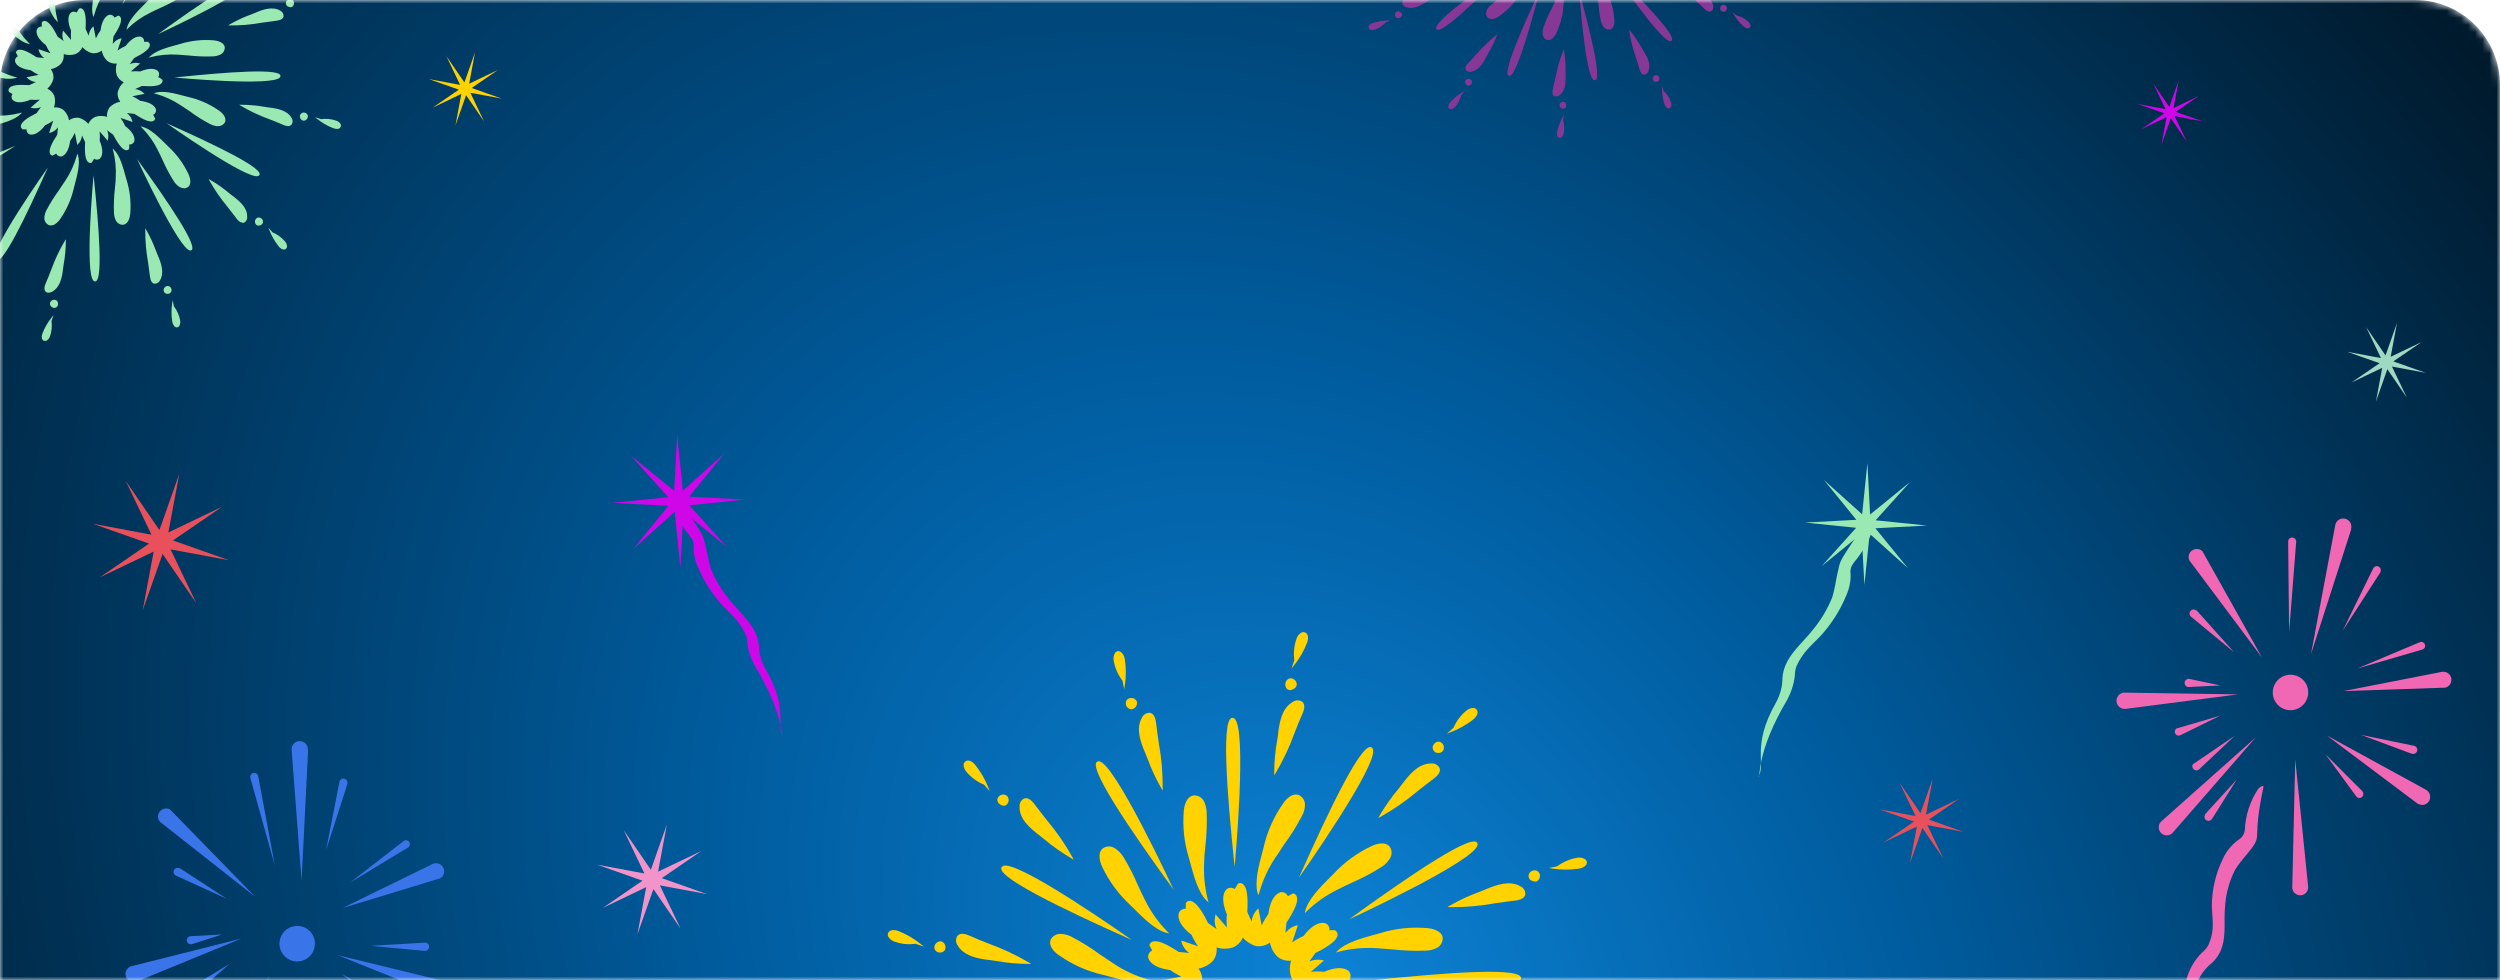 <svg width="352" height="138" viewBox="0 0 352 138" fill="none" xmlns="http://www.w3.org/2000/svg">
    <mask id="mask0_289_6326" style="mask-type:alpha" maskUnits="userSpaceOnUse" x="-1" y="0" width="353" height="138">
        <path d="M-0 12C-0 5.373 5.372 0 12 0H340C346.627 0 352 5.373 352 12V138H-0V12Z" fill="#E8F4FF"/>
    </mask>
    <g mask="url(#mask0_289_6326)">
        <path d="M2.28882e-05 12C2.28882e-05 5.373 5.373 0 12 0H340C346.627 0 352 5.373 352 12V138H2.28882e-05V12Z" fill="url(#paint0_radial_289_6326)"/>
        <path d="M258.727 80.674C258.498 81.665 258.334 82.983 257.994 84.057C257.344 85.724 256.384 87.328 255.176 88.764C254.044 90.202 252.6 91.424 251.694 93.051C251.262 93.833 251.011 94.662 250.966 95.456C250.983 96.566 250.679 97.752 250.089 98.875C246.536 105.063 248.705 107.518 247.572 109.355C247.929 109.496 247.199 106.032 251.625 98.553C252.323 97.254 252.711 95.88 252.749 94.575C252.778 94.324 252.842 94.068 252.941 93.816C253.329 92.919 253.889 92.068 254.581 91.323C255.203 90.638 255.802 90.115 256.423 89.446C257.912 87.784 259.106 85.897 259.919 83.922C260.393 82.87 260.615 81.785 260.563 80.775C260.515 80.533 260.531 80.265 260.61 79.994C260.689 79.723 260.829 79.457 261.017 79.22C262.328 77.674 263.297 75.901 263.823 74.087C263.923 73.661 263 73.048 262.8 73.35C258.714 79.605 259.241 78.491 258.727 80.674Z" fill="#9BE9B2"/>
        <path d="M271.291 73.996L264.085 73.257L268.929 67.871L263.311 72.444L262.928 65.211L262.189 72.416L256.804 67.573L261.376 73.191L254.143 73.574L261.349 74.313L256.505 79.698L262.123 75.126L262.506 82.359L263.245 75.153L268.631 79.997L264.058 74.379L271.291 73.996Z" fill="#9BE9B2"/>
        <path d="M99.37 76.969C99.6 77.898 99.777 79.13 100.113 80.138C100.748 81.705 101.67 83.219 102.819 84.581C103.897 85.944 105.262 87.11 106.133 88.645C106.55 89.382 106.798 90.16 106.855 90.902C106.86 91.937 107.164 93.049 107.733 94.108C111.15 99.946 109.18 102.196 110.267 103.93C109.937 104.055 110.551 100.837 106.3 93.779C105.627 92.554 105.241 91.265 105.182 90.047C105.15 89.813 105.085 89.573 104.99 89.335C104.612 88.492 104.075 87.687 103.419 86.98C102.828 86.329 102.262 85.831 101.673 85.194C100.258 83.616 99.114 81.835 98.321 79.977C97.862 78.987 97.635 77.97 97.665 77.029C97.705 76.804 97.686 76.554 97.607 76.3C97.528 76.045 97.394 75.795 97.215 75.57C95.968 74.103 95.034 72.432 94.511 70.73C94.41 70.331 95.257 69.776 95.449 70.062C99.361 75.972 98.852 74.923 99.37 76.969Z" fill="#CE06E8"/>
        <path d="M86.23 70.803L94.082 69.998L88.804 64.129L94.925 69.112L95.343 61.23L96.148 69.082L102.017 63.804L97.034 69.925L104.916 70.343L97.064 71.148L102.342 77.017L96.221 72.034L95.803 79.916L94.998 72.064L89.129 77.342L94.112 71.221L86.23 70.803Z" fill="#CE06E8"/>
        <path d="M177.137 126.041L177.292 125.742C177.779 123.972 178.546 122.292 179.565 120.766C179.972 120.156 180.391 119.569 180.761 118.959C181.698 117.696 182.537 116.365 183.274 114.976C183.556 114.487 183.716 113.937 183.74 113.373C183.753 113.079 183.68 112.787 183.529 112.534C183.378 112.281 183.156 112.078 182.891 111.95C181.874 111.555 180.917 112.715 180.654 113.146C179.342 115.017 178.407 117.125 177.903 119.354C177.843 119.581 177.783 119.833 177.711 120.096C177.245 121.83 176.623 124.211 177.077 125.766L177.137 126.041Z" fill="#FFD200"/>
        <path d="M179.936 103.48C179.936 103.696 179.864 103.923 179.84 104.15C179.557 105.697 179.413 107.266 179.41 108.839V109.162L179.589 108.887C180.671 107.063 181.576 105.141 182.293 103.145C182.651 102.224 182.998 101.351 183.381 100.502C183.764 99.652 183.716 99.102 183.321 98.779C183.12 98.659 182.888 98.601 182.654 98.612C182.421 98.622 182.195 98.701 182.006 98.839C180.534 99.688 180.139 101.566 179.936 103.48Z" fill="#FFD200"/>
        <path d="M181.85 94.126L182.209 93.671C182.972 92.722 183.585 91.661 184.027 90.525C184.254 89.939 184.254 89.257 183.764 89.054C183.685 89.018 183.599 89 183.513 89C183.426 89 183.34 89.018 183.262 89.054C182.925 89.241 182.672 89.549 182.556 89.915C182.208 90.884 182.102 91.923 182.245 92.942L181.85 94.126Z" fill="#FFD200"/>
        <path d="M181.24 97.033C181.343 97.096 181.456 97.14 181.575 97.164C181.752 97.177 181.929 97.131 182.077 97.033C182.209 96.984 182.326 96.901 182.415 96.791C182.503 96.682 182.56 96.55 182.58 96.411C182.592 96.272 182.568 96.133 182.509 96.007C182.45 95.881 182.359 95.772 182.245 95.693C182.137 95.601 182.007 95.541 181.868 95.518C181.729 95.495 181.586 95.51 181.455 95.561C181.328 95.623 181.219 95.715 181.138 95.83C181.056 95.945 181.005 96.079 180.989 96.219C180.955 96.365 180.961 96.517 181.005 96.66C181.049 96.802 181.13 96.931 181.24 97.033Z" fill="#FFD200"/>
        <path d="M167.412 120.849L167.615 121.591C168.082 123.326 168.728 125.706 169.9 126.818L170.163 127.07L170.067 126.711C169.611 124.935 169.438 123.098 169.553 121.268C169.553 120.538 169.661 119.809 169.721 119.091C169.894 117.542 169.954 115.983 169.9 114.426C169.896 113.86 169.761 113.303 169.505 112.799C169.368 112.539 169.158 112.324 168.901 112.182C168.644 112.039 168.351 111.975 168.058 111.997C166.969 112.165 166.73 113.648 166.682 114.103C166.483 116.378 166.731 118.67 167.412 120.849Z" fill="#FFD200"/>
        <path d="M161.55 106.758C162.086 108.237 162.75 109.666 163.536 111.029L163.704 111.316V110.981C163.723 108.863 163.543 106.748 163.165 104.665C163.022 103.672 162.89 102.751 162.782 101.83C162.675 100.909 162.376 100.442 161.885 100.358C161.651 100.354 161.421 100.419 161.223 100.544C161.025 100.67 160.869 100.85 160.773 101.064C159.924 102.547 160.522 104.378 161.299 106.124C161.383 106.327 161.467 106.603 161.55 106.758Z" fill="#FFD200"/>
        <path d="M158.045 95.837L158.285 97.033L158.38 96.459C158.561 95.269 158.561 94.059 158.38 92.87C158.285 92.248 157.95 91.674 157.423 91.674C157.337 91.684 157.253 91.712 157.179 91.758C157.105 91.803 157.041 91.864 156.993 91.937C156.805 92.271 156.742 92.661 156.813 93.037C156.99 94.057 157.413 95.018 158.045 95.837Z" fill="#FFD200"/>
        <path d="M159.194 99.868C159.333 99.873 159.472 99.844 159.598 99.784C159.724 99.724 159.834 99.634 159.919 99.523C160.003 99.411 160.059 99.281 160.083 99.144C160.107 99.006 160.097 98.865 160.055 98.732C159.99 98.608 159.896 98.501 159.781 98.422C159.665 98.342 159.533 98.292 159.394 98.276C159.254 98.259 159.114 98.277 158.983 98.327C158.852 98.377 158.736 98.459 158.644 98.564C158.569 98.68 158.523 98.812 158.511 98.949C158.499 99.086 158.52 99.225 158.573 99.352C158.626 99.479 158.709 99.591 158.815 99.679C158.921 99.767 159.047 99.828 159.182 99.856L159.194 99.868Z" fill="#FFD200"/>
        <path d="M183.596 152.405C183.709 152.418 183.823 152.404 183.929 152.365C184.035 152.325 184.13 152.261 184.207 152.178L184.147 152.094H184.254C184.254 151.843 184.254 151.568 184.254 151.257C184.473 151.286 184.694 151.235 184.879 151.114C185.063 150.994 185.198 150.811 185.259 150.599C185.439 149.702 184.793 148.637 183.441 147.608C183.194 147.045 182.889 146.507 182.532 146.006L184.864 146.807V146.628C184.695 145.994 184.31 145.44 183.776 145.061L185.247 145.204C187.053 146.4 188.298 146.891 188.944 146.652C189.055 146.612 189.154 146.544 189.229 146.453C189.305 146.363 189.355 146.254 189.374 146.137C189.256 145.883 189.125 145.635 188.979 145.396C189.183 145.306 189.35 145.149 189.45 144.95C189.551 144.752 189.579 144.524 189.53 144.307C189.243 143.482 188.202 142.895 186.587 142.656H186.455C185.958 142.299 185.429 141.987 184.876 141.723L187.269 141.257L187.137 141.125C186.671 140.661 186.058 140.373 185.403 140.312L186.754 139.702C188.92 139.845 190.235 139.702 190.678 139.103C190.752 139.013 190.801 138.905 190.822 138.79C190.843 138.675 190.835 138.556 190.798 138.446H190.702V138.362C190.471 138.205 190.231 138.061 189.984 137.931C190.112 137.754 190.175 137.538 190.162 137.32C190.149 137.102 190.061 136.895 189.912 136.735C189.231 136.137 187.987 136.173 186.42 136.831C185.807 136.765 185.19 136.765 184.577 136.831L186.443 135.216H186.264C185.626 135.049 184.95 135.108 184.35 135.383L185.211 134.187C187.161 133.218 188.214 132.393 188.321 131.711C188.343 131.595 188.333 131.475 188.293 131.363C188.253 131.252 188.185 131.153 188.094 131.077H188.022V130.969H187.185C187.216 130.75 187.167 130.528 187.046 130.343C186.925 130.158 186.74 130.023 186.527 129.964C185.63 129.785 184.577 130.431 183.537 131.783C182.974 132.033 182.437 132.337 181.934 132.692L182.735 130.299H182.556C181.92 130.464 181.365 130.85 180.989 131.388L181.132 129.917C182.328 128.11 182.831 126.866 182.58 126.22C182.543 126.11 182.476 126.012 182.388 125.936C182.299 125.86 182.192 125.809 182.077 125.79V125.873V125.778L181.336 126.184C181.251 125.98 181.096 125.812 180.899 125.711C180.701 125.611 180.475 125.583 180.259 125.634C179.398 125.933 178.8 127.022 178.584 128.708C178.216 129.199 177.903 129.728 177.651 130.287L177.173 127.895L177.041 128.027C176.577 128.493 176.289 129.106 176.228 129.761L175.618 128.409C175.761 126.244 175.558 124.928 175.02 124.486C174.929 124.412 174.821 124.362 174.706 124.342C174.591 124.321 174.473 124.329 174.362 124.366V124.462H174.278C174.134 124.677 173.991 124.916 173.847 125.18C173.67 125.051 173.455 124.989 173.236 125.002C173.018 125.015 172.812 125.103 172.651 125.251C172.053 125.933 172.089 127.177 172.747 128.744C172.688 129.357 172.688 129.974 172.747 130.586L171.132 128.72V128.9C170.954 129.536 171.01 130.215 171.288 130.814L170.091 129.952C169.134 128.003 168.297 126.95 167.615 126.842C167.503 126.826 167.388 126.839 167.281 126.878C167.175 126.918 167.08 126.984 167.005 127.07L167.065 127.141H166.957C166.957 127.393 166.957 127.668 166.957 127.967C166.738 127.941 166.516 127.995 166.332 128.117C166.148 128.24 166.013 128.424 165.952 128.637C165.773 129.534 166.419 130.586 167.771 131.627C168.021 132.19 168.325 132.727 168.68 133.23L166.347 132.429V132.608C166.516 133.241 166.901 133.796 167.436 134.175L165.964 134.032C164.158 132.835 162.914 132.333 162.268 132.584C162.158 132.621 162.059 132.688 161.984 132.776C161.908 132.864 161.857 132.972 161.837 133.087C161.955 133.341 162.087 133.588 162.232 133.828C162.031 133.917 161.866 134.072 161.766 134.269C161.665 134.465 161.636 134.689 161.682 134.905C161.969 135.742 163.01 136.328 164.625 136.568H164.756C165.248 136.934 165.777 137.246 166.335 137.501L163.943 137.979L164.074 138.111C164.539 138.576 165.153 138.864 165.809 138.924L164.469 139.534C162.292 139.391 160.976 139.534 160.534 140.132C160.46 140.221 160.41 140.326 160.389 140.44C160.368 140.553 160.377 140.669 160.414 140.778H160.51L160.45 140.862C160.681 141.019 160.921 141.162 161.168 141.293C161.035 141.468 160.969 141.685 160.982 141.904C160.996 142.123 161.087 142.331 161.239 142.489C161.921 143.099 163.165 143.063 164.732 142.405C165.345 142.464 165.962 142.464 166.574 142.405L164.708 144.02H164.9C165.532 144.197 166.207 144.141 166.802 143.864L165.94 145.061C163.991 146.018 162.938 146.855 162.83 147.537C162.811 147.653 162.822 147.772 162.862 147.883C162.902 147.994 162.969 148.093 163.058 148.171H163.129V148.278C163.381 148.278 163.656 148.278 163.967 148.278C163.935 148.499 163.984 148.723 164.105 148.91C164.226 149.097 164.411 149.234 164.625 149.295C165.522 149.463 166.574 148.829 167.615 147.477C168.178 147.227 168.715 146.922 169.218 146.568L168.417 148.96H168.596C169.229 148.791 169.784 148.406 170.163 147.872L170.02 149.331C168.823 151.149 168.321 152.393 168.572 153.039C168.611 153.148 168.678 153.245 168.766 153.321C168.854 153.396 168.961 153.448 169.075 153.47C169.329 153.352 169.576 153.22 169.816 153.075C169.905 153.277 170.06 153.442 170.257 153.542C170.453 153.642 170.677 153.672 170.893 153.625C171.754 153.326 172.352 152.238 172.567 150.551C172.936 150.057 173.249 149.523 173.5 148.96L173.979 151.353L174.111 151.221C174.575 150.755 174.862 150.142 174.924 149.487L175.534 150.826C175.39 153.003 175.594 154.319 176.132 154.762C176.222 154.842 176.335 154.892 176.455 154.905C176.566 154.926 176.679 154.926 176.79 154.905V154.81H176.874C177.017 154.594 177.161 154.355 177.304 154.092C177.482 154.218 177.698 154.28 177.915 154.266C178.133 154.253 178.339 154.167 178.501 154.02C179.099 153.338 179.063 152.094 178.405 150.527C178.464 149.915 178.464 149.298 178.405 148.685L180.02 150.551V150.36C180.197 149.728 180.141 149.053 179.864 148.458L181.061 149.319C182.077 151.245 182.915 152.286 183.596 152.405ZM180.379 143.912C179.977 144.456 179.793 145.13 179.864 145.802C179.117 145.564 178.315 145.564 177.568 145.802C176.943 146.066 176.443 146.558 176.168 147.178C175.661 146.6 174.996 146.184 174.254 145.982C173.579 145.901 172.899 146.08 172.352 146.484C172.212 145.709 171.831 144.997 171.264 144.451C170.723 144.043 170.046 143.859 169.374 143.936C169.631 143.195 169.652 142.393 169.433 141.639C169.169 141.015 168.677 140.515 168.058 140.24C168.647 139.723 169.065 139.039 169.254 138.278C169.335 137.603 169.155 136.923 168.752 136.376C169.525 136.23 170.235 135.85 170.785 135.288C171.187 134.744 171.37 134.07 171.299 133.398C172.046 133.636 172.849 133.636 173.596 133.398C174.221 133.134 174.721 132.642 174.996 132.022C175.502 132.6 176.168 133.016 176.91 133.218C177.584 133.293 178.262 133.114 178.812 132.716C178.955 133.487 179.335 134.194 179.9 134.737C180.44 135.148 181.116 135.336 181.79 135.264C181.552 136.011 181.552 136.813 181.79 137.56C182.057 138.183 182.548 138.682 183.166 138.96C182.576 139.476 182.159 140.161 181.97 140.922C181.893 141.593 182.072 142.267 182.472 142.812C181.676 142.95 180.944 143.335 180.379 143.912Z" fill="#FFD200"/>
        <path d="M155.139 121.95C156.109 124.021 157.47 125.885 159.146 127.44L159.696 127.979C160.964 129.247 162.711 130.981 164.29 131.352L164.637 131.436L164.385 131.184C163.095 129.878 162.024 128.371 161.215 126.723C160.881 126.077 160.569 125.407 160.27 124.761C159.669 123.33 158.961 121.947 158.153 120.622C157.848 120.14 157.439 119.731 156.957 119.426C156.712 119.265 156.425 119.18 156.132 119.18C155.838 119.18 155.552 119.265 155.306 119.426C154.421 120.132 154.959 121.543 155.139 121.95Z" fill="#FFD200"/>
        <path d="M146.502 117.739L147.028 118.158C148.231 119.173 149.52 120.081 150.88 120.873L151.167 121.029L151.024 120.729C149.996 118.884 148.795 117.142 147.435 115.526C146.813 114.748 146.239 114.007 145.689 113.265C145.138 112.523 144.636 112.26 144.169 112.44C143.96 112.555 143.79 112.731 143.681 112.944C143.572 113.157 143.53 113.398 143.559 113.636C143.524 115.323 144.995 116.603 146.502 117.739Z" fill="#FFD200"/>
        <path d="M138.535 110.466L139.361 111.399L139.145 110.861C138.701 109.727 138.088 108.666 137.327 107.715C136.932 107.225 136.346 106.878 135.916 107.213C135.782 107.319 135.696 107.474 135.676 107.643C135.676 108.029 135.821 108.401 136.083 108.684C136.742 109.471 137.584 110.083 138.535 110.466Z" fill="#FFD200"/>
        <path d="M140.772 113.241C140.887 113.332 141.023 113.394 141.167 113.421C141.297 113.451 141.432 113.451 141.562 113.421C141.686 113.356 141.792 113.262 141.872 113.146C141.951 113.031 142.001 112.898 142.018 112.759C142.034 112.62 142.017 112.479 141.966 112.349C141.916 112.218 141.835 112.101 141.729 112.009C141.612 111.932 141.477 111.885 141.338 111.873C141.198 111.86 141.057 111.882 140.928 111.938C140.798 111.99 140.684 112.075 140.596 112.184C140.508 112.293 140.45 112.422 140.425 112.56C140.42 112.694 140.448 112.827 140.509 112.946C140.57 113.066 140.661 113.167 140.772 113.241Z" fill="#FFD200"/>
        <path d="M147.938 132.285C147.543 133.314 148.703 134.259 149.134 134.522C151.006 135.832 153.114 136.766 155.342 137.273L156.084 137.465C157.087 137.747 158.106 137.975 159.134 138.147C159.998 138.329 160.89 138.329 161.754 138.147L162.101 138.039L161.754 137.943C159.982 137.458 158.301 136.686 156.778 135.658C156.167 135.264 155.581 134.845 154.971 134.462C153.721 133.533 152.401 132.701 151.024 131.974C150.534 131.693 149.985 131.529 149.421 131.496C149.124 131.468 148.825 131.529 148.561 131.669C148.298 131.809 148.081 132.023 147.938 132.285Z" fill="#FFD200"/>
        <path d="M134.779 131.795C134.659 131.996 134.601 132.228 134.612 132.462C134.622 132.695 134.701 132.921 134.839 133.11C135.581 134.39 137.088 134.857 138.715 135.096L139.48 135.192L140.15 135.288C141.697 135.57 143.267 135.715 144.839 135.718H145.162L144.899 135.539C143.07 134.459 141.144 133.554 139.145 132.835C138.224 132.476 137.351 132.13 136.514 131.747C135.676 131.364 135.102 131.4 134.779 131.795Z" fill="#FFD200"/>
        <path d="M126.525 131.101C125.939 130.874 125.257 130.874 125.054 131.364C125.018 131.443 125 131.529 125 131.615C125 131.702 125.018 131.788 125.054 131.866C125.248 132.197 125.553 132.447 125.915 132.572C126.305 132.71 126.705 132.814 127.112 132.883C127.703 132.967 128.303 132.967 128.894 132.883L130.09 133.278L129.636 132.919C128.697 132.16 127.648 131.547 126.525 131.101Z" fill="#FFD200"/>
        <path d="M132.243 134.115C132.383 134.136 132.526 134.12 132.658 134.07C132.79 134.02 132.906 133.937 132.997 133.828C133.074 133.713 133.121 133.58 133.131 133.441C133.142 133.303 133.116 133.164 133.057 133.039C133.009 132.91 132.929 132.796 132.824 132.708C132.719 132.62 132.593 132.561 132.459 132.536C132.319 132.529 132.181 132.557 132.055 132.617C131.93 132.678 131.822 132.77 131.741 132.883C131.649 132.991 131.589 133.121 131.566 133.26C131.543 133.399 131.558 133.542 131.609 133.673C131.669 133.794 131.759 133.898 131.869 133.976C131.98 134.053 132.109 134.101 132.243 134.115Z" fill="#FFD200"/>
        <path d="M201.025 130.682C198.751 130.478 196.459 130.722 194.279 131.4L193.537 131.603C191.802 132.082 189.422 132.728 188.31 133.9L188.058 134.115L188.405 134.019C190.184 133.557 192.026 133.384 193.86 133.505L196.037 133.673C197.586 133.847 199.145 133.907 200.702 133.852C201.268 133.848 201.825 133.713 202.329 133.457C202.589 133.32 202.804 133.111 202.946 132.853C203.089 132.596 203.153 132.303 203.131 132.01C202.963 130.969 201.48 130.73 201.025 130.682Z" fill="#FFD200"/>
        <path d="M204.147 127.728C206.265 127.747 208.38 127.567 210.463 127.189C211.444 127.046 212.377 126.914 213.298 126.806C214.219 126.699 214.686 126.4 214.77 125.897C214.774 125.663 214.709 125.433 214.584 125.235C214.458 125.037 214.277 124.881 214.064 124.785C212.581 123.936 210.75 124.534 209.004 125.299L208.37 125.55C206.89 126.083 205.461 126.748 204.099 127.536L203.812 127.704L204.147 127.728Z" fill="#FFD200"/>
        <path d="M223.143 120.957C222.813 120.758 222.419 120.693 222.043 120.778C221.035 120.947 220.082 121.357 219.267 121.974L218.071 122.213L218.645 122.309H218.705C219.895 122.489 221.104 122.489 222.294 122.309C222.904 122.213 223.49 121.878 223.43 121.34C223.411 121.26 223.376 121.184 223.327 121.119C223.277 121.053 223.215 120.998 223.143 120.957Z" fill="#FFD200"/>
        <path d="M215.571 123.935C215.687 124.03 215.829 124.088 215.978 124.103C216.103 124.139 216.235 124.139 216.361 124.103C216.486 124.041 216.593 123.948 216.673 123.833C216.752 123.718 216.801 123.584 216.815 123.445C216.844 123.306 216.833 123.162 216.783 123.03C216.734 122.897 216.648 122.781 216.536 122.695C216.423 122.609 216.289 122.556 216.148 122.543C216.007 122.529 215.865 122.556 215.739 122.62C215.603 122.664 215.483 122.747 215.393 122.857C215.302 122.967 215.245 123.101 215.227 123.242C215.21 123.384 215.233 123.528 215.294 123.657C215.354 123.786 215.451 123.895 215.571 123.971V123.935Z" fill="#FFD200"/>
        <path d="M188.405 125.216C189.051 124.881 189.721 124.57 190.367 124.271C191.798 123.651 193.178 122.919 194.494 122.082C194.982 121.784 195.392 121.374 195.69 120.885C195.851 120.64 195.936 120.353 195.936 120.06C195.936 119.767 195.851 119.48 195.69 119.235C195.008 118.373 193.597 118.9 193.19 119.091C191.118 120.059 189.253 121.42 187.699 123.098L187.161 123.637C185.893 124.917 184.159 126.663 183.788 128.242L183.704 128.589L183.955 128.338C185.262 127.065 186.764 126.011 188.405 125.216Z" fill="#FFD200"/>
        <path d="M199.602 111.388C200.379 110.766 201.121 110.191 201.863 109.641C202.604 109.091 202.867 108.588 202.688 108.122C202.574 107.91 202.399 107.737 202.186 107.626C201.972 107.515 201.731 107.471 201.492 107.5C199.781 107.5 198.501 108.935 197.365 110.478L196.946 111.017C195.931 112.22 195.023 113.508 194.231 114.869L194.075 115.156L194.374 115.012C196.227 113.972 197.978 112.758 199.602 111.388Z" fill="#FFD200"/>
        <path d="M207.413 101.327C207.903 100.933 208.25 100.346 207.915 99.916C207.864 99.848 207.799 99.792 207.725 99.751C207.651 99.71 207.569 99.684 207.485 99.677C207.096 99.678 206.721 99.823 206.432 100.083C205.657 100.728 205.046 101.548 204.65 102.476L203.729 103.301L204.267 103.086C205.396 102.657 206.456 102.064 207.413 101.327Z" fill="#FFD200"/>
        <path d="M202.413 106.016C202.553 106.037 202.695 106.021 202.827 105.971C202.959 105.921 203.076 105.838 203.166 105.729C203.244 105.612 203.291 105.478 203.303 105.338C203.316 105.198 203.293 105.057 203.238 104.928C203.187 104.8 203.104 104.687 202.997 104.599C202.891 104.511 202.764 104.452 202.628 104.425C202.49 104.413 202.35 104.438 202.224 104.496C202.098 104.555 201.99 104.646 201.91 104.76C201.816 104.865 201.753 104.994 201.728 105.133C201.704 105.271 201.718 105.414 201.77 105.545C201.823 105.676 201.911 105.789 202.024 105.873C202.138 105.956 202.272 106.006 202.413 106.016Z" fill="#FFD200"/>
        <path d="M159.349 132.345C159.349 132.345 143.093 120.825 141.191 121.95C139.289 123.074 149.923 128.134 159.349 132.345Z" fill="#FFD200"/>
        <path d="M193.154 138.027C193.154 138.027 212.999 139.869 214.088 137.943C215.176 136.017 203.477 136.95 193.154 138.027Z" fill="#FFD200"/>
        <path d="M189.96 129.438C189.96 129.438 208.059 121.065 208.047 118.9C208.035 116.734 198.346 123.349 189.96 129.438Z" fill="#FFD200"/>
        <path d="M182.879 123.589C182.879 123.589 194.398 107.332 193.274 105.406C192.149 103.48 187.101 114.115 182.879 123.589Z" fill="#FFD200"/>
        <path d="M173.835 122.069C173.835 122.069 175.678 102.224 173.752 101.136C171.826 100.047 172.759 111.746 173.835 122.069Z" fill="#FFD200"/>
        <path d="M165.247 125.275C165.247 125.275 156.873 107.165 154.708 107.189C152.543 107.212 159.146 116.878 165.247 125.275Z" fill="#FFD200"/>
        <path d="M200.94 0.191C201.041 0.108 201.175 0.055 201.29 -0.021C202.124 -0.481 202.915 -1.015 203.654 -1.615L203.805 -1.739L203.608 -1.718C202.338 -1.526 201.09 -1.214 199.88 -0.786C199.311 -0.601 198.768 -0.429 198.223 -0.283C197.679 -0.137 197.439 0.096 197.439 0.405C197.46 0.545 197.521 0.676 197.616 0.781C197.71 0.887 197.834 0.963 197.971 0.999C198.933 1.363 199.964 0.829 200.94 0.191Z" fill="#873795"/>
        <path d="M195.821 2.877L195.47 2.883C194.732 2.889 194 3.008 193.298 3.235C192.937 3.353 192.617 3.615 192.709 3.922C192.723 3.973 192.747 4.02 192.78 4.061C192.813 4.102 192.855 4.135 192.902 4.158C193.118 4.244 193.36 4.245 193.576 4.159C194.163 3.951 194.691 3.603 195.114 3.145L195.821 2.877Z" fill="#873795"/>
        <path d="M197.417 2.049C197.407 1.977 197.385 1.907 197.351 1.842C197.289 1.754 197.199 1.689 197.096 1.657C197.023 1.613 196.939 1.591 196.854 1.591C196.769 1.592 196.685 1.615 196.612 1.66C196.543 1.707 196.487 1.772 196.45 1.848C196.414 1.923 196.398 2.008 196.404 2.092C196.402 2.177 196.424 2.261 196.466 2.335C196.509 2.409 196.57 2.47 196.645 2.512C196.722 2.548 196.808 2.564 196.893 2.558C196.978 2.552 197.06 2.525 197.132 2.479C197.213 2.439 197.282 2.378 197.332 2.302C197.382 2.227 197.412 2.14 197.417 2.049Z" fill="#873795"/>
        <path d="M213.882 -0.591L214.151 -0.971C214.786 -1.854 215.655 -3.069 215.727 -4.045L215.744 -4.264L215.612 -4.082C214.955 -3.188 214.16 -2.403 213.258 -1.756C212.915 -1.476 212.532 -1.247 212.173 -1C211.38 -0.488 210.626 0.081 209.917 0.703C209.653 0.922 209.444 1.198 209.305 1.511C209.235 1.675 209.215 1.856 209.247 2.031C209.279 2.206 209.361 2.368 209.484 2.497C209.979 2.943 210.766 2.487 210.998 2.335C212.141 1.557 213.12 0.563 213.882 -0.591Z" fill="#873795"/>
        <path d="M209.52 7.555C210.008 6.738 210.424 5.879 210.762 4.988L210.832 4.8L210.675 4.928C209.675 5.73 208.752 6.625 207.92 7.6C207.509 8.048 207.128 8.462 206.737 8.866C206.347 9.269 206.243 9.588 206.391 9.85C206.479 9.961 206.598 10.045 206.732 10.089C206.867 10.134 207.011 10.138 207.148 10.101C208.169 9.931 208.798 8.95 209.319 7.916C209.382 7.799 209.479 7.654 209.52 7.555Z" fill="#873795"/>
        <path d="M205.742 13.383L206.211 12.812L205.906 12.987C205.279 13.358 204.712 13.822 204.223 14.362C203.968 14.645 203.827 15.022 204.029 15.269C204.067 15.306 204.112 15.334 204.162 15.351C204.212 15.369 204.265 15.375 204.317 15.37C204.546 15.33 204.753 15.211 204.902 15.033C205.312 14.559 205.601 13.993 205.742 13.383Z" fill="#873795"/>
        <path d="M207.193 11.3C207.141 11.233 207.074 11.179 206.998 11.143C206.922 11.107 206.837 11.089 206.753 11.092C206.668 11.095 206.586 11.119 206.512 11.16C206.439 11.202 206.376 11.261 206.33 11.331C206.296 11.409 206.283 11.494 206.29 11.579C206.297 11.663 206.324 11.745 206.369 11.816C206.415 11.888 206.477 11.947 206.551 11.989C206.625 12.031 206.707 12.055 206.792 12.057C206.875 12.048 206.954 12.019 207.023 11.972C207.092 11.925 207.149 11.862 207.188 11.789C207.228 11.715 207.248 11.633 207.249 11.55C207.25 11.466 207.23 11.384 207.191 11.31L207.193 11.3Z" fill="#873795"/>
        <path d="M222.477 -20.269C222.44 -20.326 222.39 -20.375 222.33 -20.409C222.271 -20.444 222.205 -20.464 222.136 -20.468L222.12 -20.408L222.079 -20.458C221.961 -20.362 221.832 -20.256 221.686 -20.137C221.616 -20.251 221.507 -20.335 221.38 -20.375C221.253 -20.416 221.115 -20.409 220.993 -20.356C220.503 -20.097 220.252 -19.386 220.287 -18.358C220.118 -18.026 219.982 -17.677 219.884 -17.318L219.366 -18.719L219.282 -18.65C219.05 -18.328 218.937 -17.935 218.964 -17.539L218.468 -18.284C218.337 -19.589 218.09 -20.36 217.731 -20.572C217.669 -20.609 217.6 -20.629 217.528 -20.63C217.457 -20.631 217.386 -20.612 217.324 -20.576C217.25 -20.424 217.185 -20.267 217.128 -20.107C217.008 -20.169 216.87 -20.186 216.739 -20.157C216.607 -20.128 216.49 -20.054 216.407 -19.948C216.13 -19.497 216.254 -18.785 216.76 -17.936L216.81 -17.874C216.833 -17.504 216.89 -17.137 216.978 -16.777L215.843 -17.72L215.831 -17.608C215.792 -17.211 215.892 -16.813 216.114 -16.483L215.311 -16.883C214.548 -17.953 213.977 -18.515 213.527 -18.493C213.456 -18.493 213.387 -18.475 213.325 -18.441C213.263 -18.406 213.21 -18.357 213.173 -18.297L213.209 -18.252L213.17 -18.22C213.185 -18.052 213.21 -17.884 213.243 -17.719C213.111 -17.711 212.986 -17.658 212.889 -17.568C212.791 -17.478 212.728 -17.358 212.71 -17.227C212.691 -16.678 213.184 -16.108 214.093 -15.626C214.297 -15.314 214.533 -15.024 214.799 -14.762L213.326 -15.018L213.395 -14.934C213.562 -14.571 213.848 -14.277 214.207 -14.101L213.316 -14.046C212.115 -14.589 211.325 -14.767 210.964 -14.556C210.901 -14.522 210.848 -14.471 210.811 -14.41C210.775 -14.348 210.755 -14.278 210.754 -14.207L210.781 -14.173L210.731 -14.132L211.051 -13.739C210.937 -13.67 210.851 -13.562 210.811 -13.434C210.771 -13.306 210.778 -13.168 210.832 -13.046C211.092 -12.556 211.798 -12.31 212.83 -12.34C213.163 -12.172 213.512 -12.037 213.871 -11.937L212.442 -11.396L212.511 -11.312C212.831 -11.077 213.225 -10.964 213.621 -10.994L212.877 -10.498C211.571 -10.367 210.796 -10.126 210.589 -9.761C210.551 -9.701 210.531 -9.632 210.529 -9.562C210.527 -9.491 210.545 -9.421 210.58 -9.36L210.619 -9.392L210.574 -9.355L211.049 -9.164C210.985 -9.045 210.966 -8.908 210.994 -8.777C211.023 -8.646 211.097 -8.53 211.203 -8.448C211.673 -8.159 212.413 -8.295 213.286 -8.841C213.657 -8.855 214.025 -8.912 214.384 -9.008L213.446 -7.867L213.558 -7.856C213.954 -7.817 214.352 -7.917 214.683 -8.139L214.283 -7.335C213.212 -6.573 212.673 -5.973 212.672 -5.551C212.672 -5.481 212.69 -5.411 212.725 -5.349C212.759 -5.287 212.808 -5.235 212.868 -5.197L212.913 -5.234L212.945 -5.195C213.101 -5.21 213.268 -5.234 213.446 -5.268C213.454 -5.136 213.507 -5.01 213.597 -4.913C213.687 -4.816 213.807 -4.753 213.938 -4.734C214.487 -4.715 215.057 -5.208 215.539 -6.117C215.849 -6.324 216.139 -6.561 216.403 -6.823L216.147 -5.351L216.231 -5.42C216.597 -5.58 216.894 -5.866 217.069 -6.226L217.123 -5.335C216.576 -4.139 216.403 -3.343 216.614 -2.983C216.649 -2.924 216.699 -2.875 216.758 -2.84C216.818 -2.805 216.885 -2.786 216.954 -2.784L216.965 -2.839L217.006 -2.789C217.124 -2.885 217.253 -2.99 217.393 -3.105C217.465 -2.992 217.575 -2.909 217.703 -2.869C217.831 -2.83 217.969 -2.837 218.092 -2.89C218.581 -3.15 218.827 -3.856 218.797 -4.889C218.965 -5.221 219.101 -5.57 219.201 -5.929L219.719 -4.528L219.803 -4.597C220.035 -4.919 220.147 -5.312 220.12 -5.708L220.617 -4.963C220.748 -3.658 220.989 -2.882 221.354 -2.675C221.414 -2.638 221.483 -2.617 221.553 -2.615C221.624 -2.614 221.693 -2.631 221.755 -2.666C221.829 -2.818 221.894 -2.975 221.951 -3.135C222.07 -3.074 222.206 -3.057 222.336 -3.085C222.467 -3.113 222.583 -3.185 222.667 -3.289C222.949 -3.745 222.826 -4.457 222.319 -5.306L222.269 -5.368C222.252 -5.739 222.196 -6.107 222.101 -6.466L223.242 -5.527L223.253 -5.639C223.294 -6.036 223.193 -6.434 222.97 -6.764L223.77 -6.37C224.536 -5.294 225.108 -4.732 225.558 -4.754C225.627 -4.753 225.696 -4.77 225.757 -4.804C225.818 -4.837 225.87 -4.886 225.906 -4.945L225.87 -4.99L225.932 -4.994C225.917 -5.162 225.892 -5.33 225.859 -5.495C225.992 -5.5 226.119 -5.553 226.216 -5.643C226.314 -5.733 226.377 -5.855 226.392 -5.987C226.417 -6.541 225.924 -7.11 225.015 -7.593C224.808 -7.903 224.572 -8.192 224.309 -8.457L225.781 -8.2L225.708 -8.29C225.548 -8.654 225.264 -8.949 224.906 -9.122L225.797 -9.177C226.993 -8.629 227.789 -8.456 228.149 -8.667C228.211 -8.703 228.263 -8.753 228.3 -8.815C228.337 -8.876 228.357 -8.945 228.36 -9.017L228.332 -9.05L228.383 -9.091C228.286 -9.209 228.181 -9.338 228.062 -9.484C228.177 -9.554 228.264 -9.663 228.305 -9.791C228.346 -9.919 228.34 -10.058 228.287 -10.182C228.021 -10.667 227.321 -10.918 226.288 -10.888C225.956 -11.056 225.607 -11.191 225.248 -11.291L226.677 -11.832L226.608 -11.916C226.286 -12.148 225.893 -12.26 225.497 -12.233L226.237 -12.725C227.547 -12.861 228.323 -13.102 228.53 -13.467C228.566 -13.527 228.586 -13.596 228.587 -13.666C228.589 -13.736 228.572 -13.806 228.539 -13.868C228.387 -13.942 228.23 -14.008 228.07 -14.064C228.131 -14.183 228.148 -14.319 228.12 -14.45C228.092 -14.58 228.02 -14.697 227.916 -14.78C227.445 -15.069 226.706 -14.932 225.833 -14.387C225.46 -14.371 225.09 -14.313 224.729 -14.215L225.668 -15.356L225.555 -15.367C225.159 -15.406 224.761 -15.306 224.431 -15.084L224.825 -15.884C225.901 -16.65 226.44 -17.25 226.441 -17.672C226.444 -17.745 226.424 -17.817 226.385 -17.878C226.352 -17.938 226.309 -17.991 226.256 -18.035L226.212 -17.999L226.179 -18.038C226.024 -18.023 225.856 -17.998 225.678 -17.965C225.669 -18.096 225.615 -18.221 225.526 -18.318C225.436 -18.415 225.317 -18.479 225.186 -18.498C224.637 -18.517 224.068 -18.024 223.585 -17.115C223.275 -16.908 222.986 -16.672 222.721 -16.409L222.978 -17.881L222.888 -17.808C222.524 -17.649 222.229 -17.364 222.056 -17.007L222.001 -17.897C222.515 -19.112 222.682 -19.903 222.477 -20.269ZM219.727 -15.506C220.136 -15.526 220.523 -15.698 220.811 -15.989C220.985 -15.548 221.293 -15.171 221.69 -14.912C222.053 -14.721 222.476 -14.675 222.872 -14.783C222.795 -14.324 222.855 -13.853 223.044 -13.428C223.265 -13.08 223.609 -12.83 224.008 -12.728C223.699 -12.365 223.511 -11.914 223.472 -11.439C223.488 -11.029 223.661 -10.642 223.955 -10.356C223.509 -10.193 223.124 -9.895 222.855 -9.504C222.663 -9.141 222.617 -8.718 222.726 -8.323C222.258 -8.401 221.777 -8.335 221.348 -8.132C221 -7.911 220.75 -7.566 220.648 -7.168C220.284 -7.474 219.833 -7.662 219.359 -7.704C218.95 -7.684 218.564 -7.512 218.276 -7.221C218.101 -7.663 217.794 -8.039 217.396 -8.298C217.033 -8.49 216.61 -8.536 216.215 -8.427C216.292 -8.886 216.232 -9.358 216.042 -9.783C215.819 -10.128 215.475 -10.377 215.078 -10.482C215.385 -10.845 215.57 -11.294 215.609 -11.767C215.594 -12.177 215.424 -12.566 215.132 -12.855C215.573 -13.029 215.949 -13.337 216.208 -13.735C216.398 -14.098 216.444 -14.52 216.338 -14.916C216.806 -14.837 217.287 -14.904 217.716 -15.107C218.06 -15.328 218.307 -15.67 218.409 -16.066C218.779 -15.746 219.24 -15.55 219.727 -15.506Z" fill="#873795"/>
        <path d="M219.099 4.742C219.699 3.493 220.051 2.141 220.139 0.759L220.18 0.295C220.289 -0.785 220.433 -2.268 220.002 -3.151L219.908 -3.346L219.887 -3.132C219.769 -2.026 219.472 -0.947 219.009 0.064C218.835 0.469 218.64 0.871 218.451 1.259C218.011 2.089 217.634 2.951 217.322 3.837C217.213 4.165 217.178 4.513 217.219 4.856C217.238 5.033 217.308 5.2 217.42 5.337C217.533 5.475 217.683 5.577 217.852 5.63C218.522 5.775 218.977 4.982 219.099 4.742Z" fill="#873795"/>
        <path d="M220.434 10.404L220.428 9.997C220.444 9.044 220.376 8.092 220.226 7.151L220.189 6.957L220.104 7.138C219.632 8.327 219.276 9.558 219.039 10.815C218.912 11.404 218.785 11.957 218.648 12.499C218.511 13.042 218.58 13.378 218.843 13.528C218.977 13.582 219.125 13.595 219.266 13.564C219.408 13.533 219.537 13.461 219.637 13.356C220.442 12.726 220.478 11.546 220.434 10.404Z" fill="#873795"/>
        <path d="M220.076 16.926L220.197 16.181L220.027 16.488C219.666 17.131 219.403 17.825 219.249 18.546C219.17 18.919 219.232 19.327 219.554 19.4C219.655 19.422 219.76 19.403 219.848 19.348C220.029 19.2 220.147 18.989 220.18 18.758C220.296 18.148 220.26 17.519 220.076 16.926Z" fill="#873795"/>
        <path d="M220.52 14.813C220.519 14.725 220.496 14.638 220.453 14.56C220.417 14.487 220.366 14.424 220.302 14.375C220.224 14.341 220.139 14.328 220.054 14.334C219.97 14.341 219.888 14.369 219.817 14.414C219.745 14.46 219.686 14.522 219.644 14.596C219.602 14.669 219.579 14.752 219.576 14.837C219.584 14.921 219.614 15.002 219.662 15.073C219.709 15.143 219.774 15.201 219.849 15.24C219.923 15.281 220.007 15.302 220.092 15.301C220.176 15.301 220.259 15.279 220.333 15.237C220.398 15.189 220.45 15.124 220.482 15.05C220.515 14.976 220.528 14.894 220.52 14.813Z" fill="#873795"/>
        <path d="M226.704 4.158C227.338 3.949 227.336 3.043 227.295 2.741C227.192 1.361 226.822 0.015 226.206 -1.224L226.012 -1.645C225.76 -2.224 225.476 -2.789 225.163 -3.337C224.917 -3.811 224.575 -4.23 224.159 -4.565L223.976 -4.686L224.064 -4.487C224.515 -3.47 224.797 -2.386 224.899 -1.279C224.948 -0.841 224.976 -0.406 225.03 0.027C225.074 0.969 225.189 1.906 225.376 2.831C225.432 3.168 225.565 3.488 225.766 3.765C225.867 3.915 226.009 4.032 226.176 4.102C226.343 4.172 226.526 4.192 226.704 4.158Z" fill="#873795"/>
        <path d="M231.515 10.516C231.655 10.495 231.786 10.433 231.892 10.339C231.997 10.244 232.073 10.121 232.109 9.984C232.425 9.146 232.066 8.26 231.555 7.406L231.307 7.01L231.095 6.659C230.635 5.826 230.101 5.035 229.501 4.296L229.377 4.144L229.393 4.337C229.588 5.608 229.902 6.858 230.33 8.07C230.515 8.639 230.687 9.182 230.828 9.721C230.969 10.26 231.206 10.515 231.515 10.516Z" fill="#873795"/>
        <path d="M234.352 14.651C234.47 15.013 234.731 15.333 235.039 15.24C235.089 15.227 235.137 15.203 235.177 15.169C235.218 15.136 235.251 15.095 235.274 15.048C235.355 14.831 235.356 14.591 235.275 14.374C235.191 14.139 235.086 13.911 234.963 13.694C234.776 13.384 234.546 13.103 234.28 12.858L234.007 12.146L234.013 12.497C234.016 13.228 234.131 13.954 234.352 14.651Z" fill="#873795"/>
        <path d="M233.575 10.816C233.531 10.742 233.469 10.682 233.395 10.639C233.321 10.596 233.237 10.573 233.151 10.572C233.068 10.58 232.987 10.61 232.918 10.658C232.85 10.706 232.794 10.771 232.758 10.847C232.716 10.918 232.693 11 232.692 11.082C232.691 11.165 232.712 11.247 232.752 11.32C232.802 11.388 232.868 11.442 232.944 11.478C233.021 11.514 233.105 11.529 233.189 11.523C233.275 11.525 233.359 11.504 233.433 11.461C233.507 11.419 233.568 11.357 233.61 11.283C233.644 11.208 233.658 11.126 233.652 11.045C233.646 10.963 233.619 10.884 233.575 10.816Z" fill="#873795"/>
        <path d="M236.033 -2.716C236.835 -1.716 237.73 -0.793 238.705 0.039C239.153 0.45 239.567 0.831 239.965 1.226C240.363 1.621 240.693 1.716 240.955 1.568C241.068 1.48 241.153 1.361 241.199 1.226C241.244 1.09 241.249 0.944 241.212 0.806C241.175 0.57 241.089 0.344 240.96 0.142C240.464 -0.526 239.796 -1.047 239.027 -1.365L238.666 -1.566C237.853 -2.06 236.995 -2.477 236.105 -2.812L235.916 -2.882L236.033 -2.716Z" fill="#873795"/>
        <path d="M245.488 3.728C245.767 3.977 246.149 4.124 246.372 3.894C246.409 3.856 246.437 3.811 246.455 3.761C246.472 3.711 246.479 3.658 246.474 3.606C246.463 3.499 246.428 3.397 246.37 3.307C246.306 3.201 246.228 3.104 246.136 3.021C245.671 2.613 245.113 2.324 244.512 2.178L243.936 1.714L244.117 2.015C244.484 2.652 244.947 3.23 245.488 3.728Z" fill="#873795"/>
        <path d="M242.197 1.199C242.198 1.284 242.221 1.366 242.263 1.44C242.305 1.513 242.365 1.575 242.437 1.62C242.515 1.653 242.6 1.667 242.685 1.66C242.769 1.653 242.851 1.625 242.922 1.58C242.994 1.534 243.053 1.472 243.095 1.398C243.137 1.325 243.16 1.242 243.163 1.157C243.161 1.086 243.14 1.016 243.101 0.955C243.06 0.866 242.997 0.789 242.918 0.731C242.844 0.691 242.76 0.669 242.675 0.67C242.591 0.67 242.508 0.692 242.434 0.734C242.354 0.781 242.289 0.849 242.247 0.932C242.205 1.014 242.188 1.107 242.197 1.199Z" fill="#873795"/>
        <path d="M222.36 -1.215C222.36 -1.215 223.187 10.82 224.443 11.281C225.699 11.742 223.997 4.818 222.36 -1.215Z" fill="#873795"/>
        <path d="M227.164 -3.99C227.164 -3.99 233.903 6.02 235.223 5.793C236.543 5.566 231.635 0.429 227.164 -3.99Z" fill="#873795"/>
        <path d="M211.993 -4.07C211.993 -4.07 201.982 2.669 202.21 3.989C202.437 5.309 207.565 0.389 211.993 -4.07Z" fill="#873795"/>
        <path d="M216.786 -1.272C216.786 -1.272 211.503 9.593 212.343 10.598C213.184 11.604 215.186 4.806 216.786 -1.272Z" fill="#873795"/>
        <path d="M325.379 92.131L328.784 74.045C328.798 73.886 328.845 73.732 328.923 73.592C329 73.452 329.106 73.33 329.233 73.233C329.361 73.136 329.507 73.067 329.663 73.031C329.818 72.994 329.98 72.99 330.137 73.019C330.294 73.049 330.444 73.111 330.575 73.201C330.707 73.292 330.819 73.409 330.903 73.545C330.987 73.681 331.041 73.833 331.063 73.992C331.085 74.15 331.073 74.311 331.029 74.465C331.035 74.51 331.035 74.555 331.029 74.6L325.379 92.131Z" fill="#F067B4"/>
        <path d="M329.98 97.3L343.81 94.598C343.956 94.57 344.107 94.571 344.253 94.601C344.4 94.631 344.539 94.689 344.662 94.773C344.786 94.856 344.892 94.963 344.975 95.088C345.057 95.213 345.114 95.352 345.142 95.499C345.17 95.645 345.17 95.796 345.14 95.943C345.11 96.089 345.051 96.228 344.968 96.352C344.884 96.475 344.777 96.581 344.652 96.664C344.528 96.746 344.388 96.803 344.242 96.831H344.032L329.98 97.3Z" fill="#F067B4"/>
        <path d="M327.612 103.555L341.589 111.204C341.85 111.352 342.043 111.596 342.126 111.884C342.209 112.172 342.176 112.482 342.033 112.746C341.962 112.877 341.866 112.994 341.75 113.087C341.633 113.181 341.499 113.251 341.356 113.292C341.212 113.334 341.062 113.346 340.913 113.328C340.765 113.311 340.621 113.264 340.491 113.19C340.43 113.177 340.375 113.147 340.331 113.104L327.612 103.555Z" fill="#F067B4"/>
        <path d="M323.17 106.935L324.984 124.824C325.015 125.12 324.927 125.416 324.74 125.647C324.552 125.879 324.281 126.026 323.985 126.057C323.689 126.085 323.394 125.996 323.164 125.809C322.933 125.622 322.785 125.353 322.751 125.058V124.898L323.17 106.935Z" fill="#F067B4"/>
        <path d="M317.606 103.826L305.936 117.224C305.84 117.337 305.722 117.431 305.59 117.498C305.458 117.566 305.314 117.606 305.166 117.618C305.018 117.629 304.869 117.611 304.728 117.565C304.587 117.519 304.457 117.445 304.344 117.348C304.231 117.251 304.137 117.132 304.07 116.999C304.002 116.866 303.961 116.72 303.95 116.571C303.938 116.422 303.956 116.272 304.003 116.13C304.049 115.988 304.124 115.857 304.221 115.744C304.251 115.708 304.284 115.675 304.32 115.645L317.606 103.826Z" fill="#F067B4"/>
        <path d="M315.102 97.769L299.299 99.805C299.149 99.824 298.997 99.814 298.851 99.775C298.705 99.735 298.568 99.667 298.448 99.575C298.329 99.483 298.228 99.368 298.153 99.237C298.078 99.106 298.029 98.962 298.009 98.812C297.99 98.662 298 98.51 298.04 98.364C298.079 98.218 298.147 98.081 298.239 97.961C298.331 97.842 298.446 97.741 298.577 97.666C298.708 97.591 298.853 97.542 299.003 97.522H299.163L315.102 97.769Z" fill="#F067B4"/>
        <path d="M318.482 92.575L308.255 78.894C308.194 78.758 308.16 78.611 308.156 78.462C308.152 78.313 308.178 78.165 308.232 78.026C308.286 77.887 308.367 77.76 308.471 77.653C308.574 77.545 308.698 77.46 308.835 77.401C309.035 77.308 309.258 77.275 309.477 77.305C309.696 77.336 309.901 77.429 310.069 77.574L310.155 77.709L318.482 92.575Z" fill="#F067B4"/>
        <path d="M322.307 89.035L322.171 76.254C322.169 76.18 322.183 76.106 322.21 76.037C322.237 75.969 322.277 75.906 322.329 75.853C322.381 75.8 322.443 75.758 322.511 75.73C322.579 75.701 322.652 75.686 322.726 75.686C322.876 75.686 323.02 75.744 323.128 75.847C323.236 75.951 323.3 76.092 323.306 76.241L322.307 89.035Z" fill="#F067B4"/>
        <path d="M329.832 88.837L334.162 79.992C334.233 79.868 334.348 79.775 334.484 79.732C334.62 79.689 334.767 79.699 334.896 79.76C335.026 79.82 335.127 79.927 335.181 80.06C335.235 80.192 335.236 80.339 335.186 80.473V80.547L329.832 88.837Z" fill="#F067B4"/>
        <path d="M331.892 94.13L340.689 90.429C340.755 90.398 340.826 90.381 340.899 90.379C340.972 90.377 341.045 90.389 341.113 90.416C341.181 90.442 341.243 90.482 341.295 90.533C341.347 90.584 341.388 90.645 341.416 90.712C341.445 90.78 341.46 90.852 341.46 90.925C341.461 90.998 341.447 91.07 341.419 91.138C341.392 91.205 341.351 91.267 341.3 91.319C341.249 91.371 341.188 91.412 341.12 91.44L331.892 94.13Z" fill="#F067B4"/>
        <path d="M332.411 103.469L339.899 105.011C340.048 105.042 340.178 105.131 340.262 105.258C340.345 105.385 340.374 105.54 340.343 105.689C340.312 105.838 340.223 105.969 340.096 106.052C339.969 106.135 339.813 106.165 339.665 106.133H339.591L332.411 103.469Z" fill="#F067B4"/>
        <path d="M327.402 106.183L332.608 111.389C332.709 111.498 332.764 111.641 332.764 111.79C332.764 111.938 332.709 112.082 332.608 112.191C332.502 112.297 332.357 112.357 332.207 112.357C332.057 112.357 331.912 112.297 331.806 112.191L327.402 106.183Z" fill="#F067B4"/>
        <path d="M314.942 109.748L311.45 115.312C311.367 115.437 311.239 115.526 311.092 115.561C310.946 115.595 310.791 115.572 310.661 115.497C310.534 115.418 310.443 115.292 310.408 115.146C310.374 115.001 310.398 114.848 310.476 114.72C310.476 114.72 310.476 114.72 310.476 114.646L314.942 109.748Z" fill="#F067B4"/>
        <path d="M312.598 100.767L307.021 103.506C306.892 103.576 306.74 103.592 306.599 103.55C306.458 103.509 306.339 103.413 306.269 103.284C306.205 103.146 306.198 102.989 306.248 102.846C306.299 102.703 306.404 102.585 306.54 102.519H306.627L312.598 100.767Z" fill="#F067B4"/>
        <path d="M314.658 103.592L309.575 108.379C309.461 108.454 309.323 108.486 309.187 108.469C309.051 108.453 308.925 108.389 308.832 108.288C308.739 108.187 308.684 108.057 308.678 107.92C308.672 107.783 308.714 107.648 308.798 107.54H308.86L314.658 103.592Z" fill="#F067B4"/>
        <path d="M312.635 96.511L308.082 96.733C307.945 96.713 307.819 96.643 307.728 96.538C307.637 96.433 307.587 96.298 307.587 96.159C307.587 96.02 307.637 95.885 307.728 95.78C307.819 95.675 307.945 95.606 308.082 95.585H308.218L312.635 96.511Z" fill="#F067B4"/>
        <path d="M314.572 91.847L308.49 86.826C308.373 86.73 308.3 86.591 308.286 86.441C308.273 86.29 308.319 86.141 308.416 86.024C308.512 85.908 308.651 85.835 308.801 85.821C308.952 85.807 309.101 85.854 309.217 85.95H309.291L314.572 91.847Z" fill="#F067B4"/>
        <path d="M317.039 119.432C316.373 120.321 315.349 121.406 314.72 122.43C313.863 124.101 313.371 125.934 313.276 127.809C313.104 129.635 313.437 131.51 312.869 133.324C312.594 134.193 312.097 134.976 311.426 135.594C310.41 136.405 309.644 137.487 309.217 138.715C307.17 145.685 302.346 161.6 301.815 163.722C301.334 163.586 305.64 145.957 307.984 137.444C308.462 136.013 309.313 134.735 310.451 133.743C310.648 133.538 310.814 133.305 310.945 133.052C311.367 132.127 311.577 131.12 311.561 130.104C311.561 129.179 311.438 128.389 311.426 127.476C311.445 125.245 311.959 123.045 312.931 121.036C313.408 119.939 314.165 118.986 315.127 118.273C315.392 118.127 315.618 117.917 315.783 117.663C315.949 117.41 316.05 117.119 316.077 116.817C316.168 114.791 316.803 112.827 317.915 111.13C318.199 110.747 318.766 110.476 318.692 110.834C317.113 118.211 318.495 117.471 317.039 119.432Z" fill="#F067B4"/>
        <path d="M324.857 98.315C324.696 98.783 324.399 99.193 324.005 99.492C323.611 99.792 323.137 99.967 322.643 99.996C322.149 100.025 321.657 99.906 321.231 99.655C320.804 99.404 320.462 99.031 320.247 98.585C320.033 98.139 319.955 97.639 320.025 97.148C320.094 96.658 320.308 96.199 320.638 95.83C320.969 95.462 321.401 95.2 321.881 95.077C322.36 94.955 322.865 94.978 323.331 95.144C323.64 95.25 323.925 95.417 324.17 95.635C324.414 95.852 324.613 96.116 324.755 96.411C324.897 96.706 324.979 97.026 324.996 97.353C325.014 97.68 324.967 98.007 324.857 98.315Z" fill="#F067B4"/>
        <path d="M42.461 124.042L41.069 105.691C41.041 105.534 41.047 105.372 41.085 105.217C41.124 105.062 41.195 104.916 41.293 104.79C41.391 104.664 41.514 104.559 41.655 104.484C41.796 104.408 41.951 104.362 42.11 104.35C42.27 104.338 42.43 104.359 42.581 104.412C42.732 104.465 42.87 104.55 42.986 104.659C43.102 104.769 43.194 104.902 43.256 105.049C43.318 105.197 43.349 105.355 43.346 105.515C43.363 105.557 43.375 105.601 43.381 105.646L42.461 124.042Z" fill="#3974E9"/>
        <path d="M48.243 127.844L60.902 121.655C61.036 121.589 61.182 121.551 61.331 121.542C61.48 121.533 61.63 121.554 61.771 121.602C61.912 121.651 62.042 121.727 62.154 121.826C62.266 121.925 62.357 122.046 62.422 122.18C62.488 122.314 62.526 122.46 62.535 122.609C62.544 122.758 62.523 122.907 62.475 123.049C62.426 123.19 62.35 123.32 62.251 123.432C62.152 123.543 62.032 123.635 61.897 123.7L61.695 123.754L48.243 127.844Z" fill="#3974E9"/>
        <path d="M47.574 134.499L63.055 138.269C63.345 138.344 63.595 138.531 63.749 138.787C63.904 139.044 63.952 139.352 63.883 139.644C63.849 139.789 63.786 139.926 63.697 140.047C63.609 140.168 63.498 140.27 63.37 140.347C63.242 140.424 63.1 140.475 62.952 140.496C62.804 140.518 62.653 140.509 62.509 140.472C62.447 140.475 62.385 140.461 62.331 140.43L47.574 134.499Z" fill="#3974E9"/>
        <path d="M37.98 137.35L30.175 153.312C30.111 153.447 30.022 153.567 29.912 153.666C29.802 153.766 29.673 153.843 29.533 153.892C29.393 153.941 29.245 153.962 29.096 153.954C28.948 153.946 28.803 153.908 28.669 153.843C28.535 153.779 28.414 153.689 28.314 153.578C28.214 153.466 28.137 153.337 28.087 153.196C28.038 153.055 28.016 152.905 28.024 152.756C28.033 152.607 28.07 152.461 28.135 152.326C28.155 152.284 28.178 152.243 28.205 152.205L37.98 137.35Z" fill="#3974E9"/>
        <path d="M33.993 132.148L19.255 138.204C19.116 138.262 18.966 138.291 18.815 138.291C18.664 138.291 18.514 138.261 18.375 138.202C18.235 138.144 18.108 138.059 18.002 137.952C17.895 137.845 17.811 137.718 17.753 137.578C17.695 137.439 17.666 137.289 17.666 137.138C17.666 136.987 17.697 136.837 17.755 136.698C17.813 136.558 17.898 136.432 18.005 136.325C18.112 136.218 18.239 136.134 18.379 136.076L18.534 136.035L33.993 132.148Z" fill="#3974E9"/>
        <path d="M35.914 126.256L22.494 115.688C22.4 115.572 22.33 115.439 22.287 115.296C22.245 115.153 22.231 115.003 22.247 114.855C22.264 114.707 22.309 114.563 22.381 114.433C22.454 114.303 22.551 114.188 22.668 114.096C22.838 113.954 23.044 113.864 23.264 113.837C23.483 113.81 23.706 113.847 23.904 113.943L24.023 114.052L35.914 126.256Z" fill="#3974E9"/>
        <path d="M38.692 121.846L35.253 109.536C35.232 109.465 35.226 109.391 35.234 109.317C35.243 109.244 35.266 109.173 35.302 109.108C35.338 109.044 35.387 108.987 35.446 108.942C35.504 108.896 35.571 108.863 35.642 108.844C35.787 108.805 35.941 108.824 36.072 108.896C36.203 108.968 36.301 109.088 36.346 109.23L38.692 121.846Z" fill="#3974E9"/>
        <path d="M45.91 119.708L47.803 110.043C47.839 109.905 47.926 109.786 48.047 109.709C48.167 109.632 48.312 109.604 48.452 109.629C48.593 109.654 48.718 109.731 48.804 109.845C48.891 109.959 48.931 110.101 48.917 110.243L48.936 110.314L45.91 119.708Z" fill="#3974E9"/>
        <path d="M49.27 124.287L56.808 118.435C56.864 118.388 56.929 118.354 56.999 118.333C57.069 118.312 57.142 118.305 57.215 118.313C57.287 118.321 57.357 118.344 57.421 118.379C57.484 118.415 57.54 118.463 57.585 118.521C57.63 118.578 57.663 118.644 57.682 118.715C57.701 118.785 57.707 118.858 57.698 118.931C57.688 119.003 57.665 119.073 57.629 119.137C57.593 119.2 57.545 119.256 57.487 119.3L49.27 124.287Z" fill="#3974E9"/>
        <path d="M52.187 133.173L59.82 132.725C59.971 132.716 60.12 132.768 60.234 132.87C60.347 132.971 60.416 133.113 60.424 133.265C60.433 133.417 60.381 133.566 60.279 133.679C60.178 133.793 60.036 133.861 59.884 133.87L59.812 133.889L52.187 133.173Z" fill="#3974E9"/>
        <path d="M48.052 137.091L54.428 140.773C54.553 140.852 54.644 140.976 54.683 141.119C54.721 141.263 54.704 141.416 54.635 141.547C54.56 141.677 54.436 141.772 54.291 141.811C54.146 141.85 53.991 141.83 53.861 141.755L48.052 137.091Z" fill="#3974E9"/>
        <path d="M32.35 135.692L27.673 139.78C27.566 139.882 27.424 139.936 27.276 139.933C27.13 139.929 26.99 139.867 26.889 139.761C26.791 139.644 26.743 139.494 26.755 139.343C26.767 139.192 26.838 139.051 26.953 138.951L27.036 138.929L32.35 135.692Z" fill="#3974E9"/>
        <path d="M35.072 137.887L31.401 143.826C31.309 143.929 31.185 143.995 31.049 144.014C30.913 144.034 30.775 144.004 30.659 143.931C30.543 143.858 30.457 143.746 30.415 143.615C30.374 143.485 30.38 143.344 30.433 143.217L30.492 143.201L35.072 137.887Z" fill="#3974E9"/>
        <path d="M31.284 131.571L26.945 132.963C26.806 132.979 26.667 132.945 26.552 132.867C26.437 132.789 26.354 132.672 26.318 132.538C26.282 132.403 26.295 132.26 26.356 132.135C26.416 132.01 26.52 131.91 26.648 131.855L26.779 131.82L31.284 131.571Z" fill="#3974E9"/>
        <path d="M31.948 126.565L24.774 123.289C24.637 123.226 24.53 123.111 24.478 122.969C24.426 122.827 24.432 122.671 24.495 122.534C24.558 122.396 24.673 122.29 24.815 122.238C24.956 122.185 25.113 122.191 25.25 122.255L25.322 122.235L31.948 126.565Z" fill="#3974E9"/>
        <path d="M44.334 133.048C44.299 133.542 44.119 134.015 43.815 134.406C43.512 134.797 43.099 135.089 42.63 135.245C42.16 135.4 41.655 135.413 41.178 135.281C40.701 135.148 40.274 134.877 39.951 134.502C39.628 134.126 39.424 133.663 39.364 133.172C39.304 132.68 39.392 132.182 39.616 131.74C39.839 131.298 40.189 130.933 40.621 130.691C41.052 130.449 41.546 130.34 42.039 130.38C42.365 130.403 42.684 130.49 42.976 130.637C43.268 130.784 43.529 130.987 43.742 131.235C43.955 131.483 44.118 131.771 44.219 132.082C44.321 132.394 44.36 132.722 44.334 133.048Z" fill="#3974E9"/>
        <path d="M13.13 2.379L13.241 2.166C13.587 0.906 14.133 -0.291 14.859 -1.378C15.149 -1.812 15.447 -2.23 15.711 -2.664C16.378 -3.563 16.976 -4.512 17.5 -5.501C17.702 -5.849 17.816 -6.241 17.832 -6.642C17.842 -6.852 17.79 -7.06 17.682 -7.24C17.575 -7.42 17.416 -7.565 17.228 -7.656C16.503 -7.937 15.822 -7.111 15.635 -6.804C14.7 -5.472 14.035 -3.97 13.675 -2.383C13.633 -2.221 13.59 -2.042 13.539 -1.855C13.207 -0.62 12.764 1.076 13.087 2.183L13.13 2.379Z" fill="#9BE9B2"/>
        <path d="M10.889 21.641L10.821 21.888C10.475 23.148 9.929 24.345 9.203 25.432C8.913 25.866 8.615 26.284 8.351 26.718C7.689 27.608 7.097 28.548 6.579 29.529C6.378 29.877 6.264 30.269 6.247 30.671C6.239 30.88 6.291 31.087 6.399 31.267C6.506 31.447 6.663 31.592 6.852 31.684C6.915 31.709 6.98 31.726 7.047 31.736C7.678 31.829 8.223 31.182 8.445 30.884C9.376 29.55 10.041 28.048 10.404 26.462C10.447 26.3 10.489 26.122 10.54 25.934C10.873 24.699 11.316 23.004 10.992 21.896L10.889 21.641Z" fill="#9BE9B2"/>
        <path d="M8.896 37.708C8.896 37.554 8.947 37.392 8.964 37.23C9.166 36.129 9.268 35.011 9.271 33.891V33.687L9.143 33.883C8.376 35.183 7.731 36.552 7.218 37.972C6.962 38.636 6.715 39.258 6.451 39.854C6.187 40.451 6.204 40.859 6.451 41.09C6.533 41.153 6.63 41.194 6.732 41.209C6.962 41.224 7.192 41.168 7.388 41.047C8.47 40.408 8.751 39.062 8.896 37.708Z" fill="#9BE9B2"/>
        <path d="M7.533 44.369L7.277 44.693C6.733 45.368 6.296 46.124 5.983 46.933C5.821 47.351 5.821 47.836 6.17 47.981H6.281C6.361 48.006 6.447 48.006 6.528 47.981C6.766 47.846 6.945 47.628 7.03 47.368C7.278 46.678 7.354 45.938 7.252 45.212L7.533 44.369Z" fill="#9BE9B2"/>
        <path d="M7.968 42.307C7.884 42.253 7.788 42.22 7.689 42.211C7.589 42.202 7.489 42.218 7.397 42.256C7.301 42.292 7.218 42.352 7.155 42.432C7.091 42.512 7.051 42.607 7.039 42.708C7.03 42.806 7.048 42.906 7.09 42.995C7.131 43.085 7.196 43.162 7.277 43.219C7.362 43.286 7.461 43.33 7.567 43.347C7.64 43.356 7.715 43.351 7.786 43.33C7.856 43.309 7.922 43.275 7.979 43.227C8.036 43.18 8.082 43.122 8.116 43.056C8.149 42.99 8.168 42.918 8.172 42.844C8.185 42.745 8.173 42.644 8.138 42.55C8.102 42.456 8.043 42.373 7.968 42.307Z" fill="#9BE9B2"/>
        <path d="M6.204 -1.318L6.349 -0.79C6.681 0.445 7.141 2.141 7.976 2.933L8.163 3.112L8.095 2.856C7.77 1.591 7.647 0.283 7.729 -1.02C7.729 -1.54 7.806 -2.059 7.848 -2.57C7.972 -3.673 8.015 -4.784 7.976 -5.893C7.973 -6.296 7.877 -6.692 7.695 -7.051C7.597 -7.237 7.448 -7.389 7.265 -7.491C7.082 -7.592 6.873 -7.638 6.664 -7.622C5.889 -7.503 5.719 -6.447 5.684 -6.123C5.543 -4.503 5.719 -2.871 6.204 -1.318Z" fill="#9BE9B2"/>
        <path d="M17.824 25.329C17.773 25.167 17.722 24.997 17.671 24.81C17.338 23.574 16.878 21.879 16.044 21.087L15.856 20.908L15.924 21.155C16.249 22.423 16.373 23.734 16.291 25.04C16.291 25.551 16.214 26.079 16.171 26.582C16.047 27.687 16.005 28.801 16.044 29.913C16.047 30.315 16.143 30.712 16.325 31.071C16.407 31.218 16.521 31.345 16.658 31.444C16.794 31.543 16.951 31.61 17.117 31.642C17.196 31.65 17.276 31.65 17.355 31.642C18.131 31.523 18.301 30.466 18.335 30.142C18.476 28.52 18.302 26.886 17.824 25.329Z" fill="#9BE9B2"/>
        <path d="M21.99 35.39C21.608 34.334 21.135 33.314 20.576 32.34L20.456 32.145V32.383C20.443 33.891 20.571 35.397 20.84 36.881C20.942 37.58 21.036 38.244 21.112 38.9C21.189 39.556 21.402 39.888 21.751 39.948C21.918 39.951 22.082 39.905 22.223 39.816C22.364 39.726 22.475 39.597 22.544 39.445C23.148 38.389 22.722 37.086 22.169 35.842C22.109 35.671 22.049 35.527 21.99 35.39Z" fill="#9BE9B2"/>
        <path d="M24.486 43.134L24.315 42.282L24.247 42.691C24.119 43.538 24.119 44.4 24.247 45.247C24.307 45.63 24.503 46.005 24.809 46.099H24.937C24.997 46.09 25.055 46.069 25.107 46.037C25.158 46.005 25.202 45.962 25.235 45.911C25.373 45.675 25.419 45.395 25.363 45.127C25.238 44.401 24.937 43.717 24.486 43.134Z" fill="#9BE9B2"/>
        <path d="M23.668 40.272C23.567 40.261 23.465 40.279 23.374 40.322C23.282 40.366 23.204 40.434 23.148 40.519C23.09 40.593 23.052 40.682 23.04 40.776C23.028 40.87 23.041 40.966 23.079 41.053C23.116 41.14 23.176 41.216 23.253 41.272C23.33 41.327 23.42 41.362 23.515 41.37C23.614 41.386 23.716 41.375 23.81 41.339C23.904 41.303 23.987 41.244 24.051 41.166C24.108 41.083 24.142 40.987 24.151 40.887C24.16 40.787 24.143 40.687 24.102 40.595C24.061 40.51 24 40.437 23.925 40.38C23.849 40.324 23.761 40.287 23.668 40.272Z" fill="#9BE9B2"/>
        <path d="M17.73 21.155C17.81 21.164 17.891 21.154 17.967 21.126C18.042 21.098 18.11 21.052 18.165 20.993L18.122 20.933H18.199C18.199 20.755 18.199 20.559 18.199 20.337C18.354 20.358 18.512 20.322 18.643 20.235C18.775 20.149 18.871 20.019 18.914 19.869C19.042 19.23 18.582 18.471 17.619 17.739C17.443 17.337 17.226 16.955 16.972 16.597L18.633 17.168V17.04C18.513 16.589 18.239 16.195 17.858 15.924L18.906 16.026C20.192 16.878 21.078 17.228 21.538 17.057C21.617 17.029 21.688 16.981 21.742 16.916C21.796 16.852 21.831 16.774 21.845 16.691C21.761 16.51 21.667 16.334 21.564 16.163C21.709 16.099 21.828 15.987 21.899 15.846C21.971 15.704 21.991 15.542 21.956 15.388C21.751 14.8 21.01 14.382 19.86 14.212H19.766C19.412 13.957 19.036 13.735 18.642 13.547L20.346 13.215L20.252 13.121C19.92 12.791 19.483 12.586 19.017 12.542L19.979 12.108C21.521 12.21 22.458 12.108 22.773 11.682C22.826 11.617 22.861 11.54 22.876 11.459C22.891 11.377 22.885 11.292 22.859 11.213H22.791V11.154C22.626 11.042 22.455 10.94 22.279 10.847C22.371 10.721 22.416 10.567 22.406 10.412C22.397 10.257 22.334 10.109 22.228 9.995C21.743 9.569 20.857 9.595 19.741 10.063C19.305 10.017 18.865 10.017 18.429 10.063L19.758 8.913H19.63C19.175 8.794 18.694 8.837 18.267 9.032L18.88 8.181C20.269 7.49 21.019 6.903 21.095 6.417C21.11 6.334 21.104 6.249 21.075 6.17C21.047 6.09 20.998 6.02 20.933 5.966H20.882V5.889H20.286C20.308 5.733 20.273 5.574 20.187 5.443C20.1 5.311 19.969 5.215 19.817 5.173C19.178 5.046 18.429 5.506 17.688 6.468C17.287 6.646 16.905 6.863 16.546 7.116L17.117 5.412H16.989C16.537 5.529 16.141 5.804 15.873 6.187L15.975 5.139C16.827 3.853 17.185 2.967 17.006 2.507C16.98 2.428 16.933 2.358 16.869 2.304C16.806 2.25 16.73 2.214 16.648 2.2V2.26V2.192L16.12 2.481C16.06 2.336 15.949 2.216 15.809 2.144C15.668 2.073 15.507 2.053 15.354 2.089C14.74 2.302 14.314 3.078 14.161 4.279C13.898 4.628 13.675 5.005 13.496 5.403L13.156 3.7L13.062 3.793C12.731 4.125 12.527 4.562 12.483 5.028L12.048 4.066C12.15 2.524 12.005 1.587 11.622 1.272C11.558 1.219 11.481 1.184 11.399 1.169C11.317 1.154 11.233 1.16 11.154 1.186V1.255H11.094C10.992 1.408 10.889 1.578 10.787 1.766C10.661 1.674 10.508 1.63 10.352 1.639C10.197 1.648 10.05 1.711 9.935 1.817C9.509 2.302 9.535 3.188 10.004 4.304C9.961 4.741 9.961 5.18 10.004 5.616L8.854 4.287V4.415C8.727 4.868 8.766 5.351 8.964 5.778L8.112 5.165C7.431 3.776 6.835 3.027 6.349 2.95C6.269 2.938 6.187 2.947 6.111 2.976C6.035 3.004 5.968 3.051 5.914 3.112L5.957 3.163H5.88C5.88 3.342 5.88 3.538 5.88 3.751C5.724 3.732 5.566 3.77 5.435 3.858C5.304 3.945 5.208 4.076 5.165 4.228C5.037 4.867 5.497 5.616 6.46 6.357C6.638 6.758 6.855 7.14 7.107 7.499L5.446 6.928V7.056C5.566 7.507 5.841 7.902 6.221 8.172L5.173 8.07C3.887 7.218 3.001 6.86 2.541 7.039C2.462 7.065 2.392 7.113 2.338 7.176C2.284 7.239 2.248 7.315 2.234 7.397C2.318 7.578 2.412 7.754 2.515 7.925C2.372 7.988 2.254 8.099 2.183 8.239C2.112 8.378 2.091 8.538 2.124 8.692C2.328 9.288 3.069 9.705 4.219 9.876H4.313C4.663 10.136 5.04 10.359 5.437 10.54L3.734 10.881L3.827 10.975C4.159 11.306 4.596 11.511 5.063 11.554L4.108 11.989C2.558 11.886 1.621 11.989 1.306 12.414C1.253 12.477 1.218 12.553 1.203 12.633C1.188 12.714 1.194 12.797 1.221 12.874H1.289L1.246 12.934C1.411 13.046 1.581 13.148 1.757 13.241C1.663 13.366 1.616 13.52 1.625 13.676C1.635 13.832 1.7 13.98 1.808 14.093C2.294 14.527 3.18 14.502 4.296 14.033C4.732 14.075 5.171 14.075 5.608 14.033L4.279 15.183H4.415C4.865 15.309 5.346 15.27 5.77 15.072L5.156 15.924C3.768 16.606 3.018 17.202 2.941 17.688C2.928 17.77 2.935 17.855 2.964 17.934C2.992 18.013 3.04 18.084 3.103 18.139H3.154V18.216C3.333 18.216 3.529 18.216 3.751 18.216C3.728 18.373 3.763 18.533 3.849 18.666C3.935 18.799 4.067 18.896 4.219 18.94C4.858 19.059 5.608 18.608 6.349 17.645C6.75 17.467 7.132 17.25 7.49 16.998L6.92 18.701H7.047C7.498 18.581 7.893 18.307 8.163 17.926L8.061 18.965C7.209 20.26 6.852 21.146 7.03 21.606C7.058 21.684 7.106 21.753 7.169 21.807C7.232 21.861 7.307 21.897 7.388 21.913C7.569 21.829 7.746 21.735 7.916 21.632C7.98 21.776 8.09 21.893 8.23 21.964C8.37 22.036 8.53 22.057 8.683 22.024C9.296 21.811 9.722 21.036 9.876 19.834C10.138 19.482 10.361 19.102 10.54 18.701L10.881 20.405L10.975 20.311C11.305 19.98 11.51 19.543 11.554 19.076L11.989 20.03C11.886 21.581 12.031 22.518 12.414 22.833C12.479 22.89 12.559 22.926 12.644 22.935C12.723 22.95 12.804 22.95 12.883 22.935V22.867H12.943C13.045 22.714 13.147 22.544 13.249 22.356C13.376 22.446 13.529 22.49 13.684 22.48C13.839 22.471 13.986 22.409 14.101 22.305C14.527 21.819 14.502 20.933 14.033 19.817C14.075 19.381 14.075 18.942 14.033 18.506L15.183 19.834V19.698C15.309 19.248 15.27 18.767 15.072 18.344L15.924 18.957C16.648 20.329 17.245 21.07 17.73 21.155ZM15.439 15.106C15.153 15.493 15.022 15.974 15.072 16.452C14.54 16.283 13.969 16.283 13.437 16.452C12.992 16.64 12.636 16.991 12.44 17.432C12.079 17.02 11.605 16.724 11.077 16.58C10.596 16.523 10.112 16.651 9.722 16.938C9.622 16.386 9.351 15.879 8.947 15.49C8.562 15.2 8.08 15.069 7.601 15.123C7.785 14.596 7.8 14.024 7.644 13.488C7.456 13.043 7.105 12.687 6.664 12.491C7.084 12.123 7.381 11.636 7.516 11.094C7.574 10.613 7.446 10.129 7.158 9.739C7.709 9.636 8.215 9.365 8.606 8.964C8.893 8.577 9.023 8.097 8.973 7.618C9.505 7.788 10.076 7.788 10.608 7.618C11.053 7.43 11.409 7.08 11.605 6.639C11.966 7.05 12.44 7.347 12.968 7.49C13.448 7.544 13.931 7.416 14.323 7.133C14.425 7.682 14.695 8.185 15.098 8.572C15.482 8.865 15.964 8.999 16.444 8.947C16.274 9.479 16.274 10.051 16.444 10.583C16.634 11.026 16.984 11.382 17.424 11.58C17.004 11.947 16.706 12.435 16.572 12.977C16.517 13.454 16.645 13.935 16.93 14.323C16.363 14.421 15.841 14.695 15.439 15.106Z" fill="#9BE9B2"/>
        <path d="M-2.536 -0.534C-1.845 0.94 -0.876 2.268 0.317 3.376L0.709 3.759C1.612 4.662 2.856 5.898 3.981 6.162L4.228 6.221L4.049 6.042C3.13 5.112 2.367 4.039 1.791 2.865C1.553 2.405 1.331 1.928 1.118 1.468C0.69 0.449 0.186 -0.536 -0.39 -1.48C-0.607 -1.824 -0.898 -2.114 -1.241 -2.332C-1.416 -2.446 -1.62 -2.507 -1.829 -2.507C-2.038 -2.507 -2.242 -2.446 -2.417 -2.332C-3.048 -1.829 -2.664 -0.824 -2.536 -0.534Z" fill="#9BE9B2"/>
        <path d="M26.556 24.554C25.869 23.077 24.899 21.748 23.702 20.644L23.319 20.261C22.407 19.358 21.163 18.122 20.039 17.85L19.792 17.79L19.971 17.977C20.89 18.908 21.652 19.981 22.228 21.155C22.467 21.615 22.688 22.092 22.901 22.552C23.345 23.57 23.866 24.553 24.46 25.491C24.672 25.839 24.964 26.131 25.312 26.343C25.45 26.418 25.6 26.47 25.755 26.496C25.883 26.518 26.014 26.514 26.14 26.483C26.266 26.452 26.384 26.396 26.488 26.317C27.067 25.849 26.684 24.844 26.556 24.554Z" fill="#9BE9B2"/>
        <path d="M32.707 27.553L32.332 27.255C31.477 26.529 30.559 25.882 29.589 25.321L29.384 25.21L29.486 25.423C30.22 26.736 31.076 27.976 32.042 29.129C32.485 29.682 32.894 30.211 33.286 30.739C33.372 30.889 33.487 31.021 33.624 31.127C33.762 31.232 33.919 31.309 34.087 31.352C34.179 31.378 34.276 31.378 34.368 31.352C34.517 31.27 34.638 31.145 34.716 30.993C34.793 30.841 34.823 30.669 34.802 30.5C34.828 29.273 33.814 28.362 32.707 27.553Z" fill="#9BE9B2"/>
        <path d="M38.38 32.724L37.792 32.068L37.946 32.451C38.264 33.258 38.701 34.013 39.241 34.692C39.4 34.912 39.633 35.069 39.897 35.135C39.958 35.144 40.02 35.142 40.08 35.127C40.14 35.112 40.196 35.086 40.246 35.05C40.294 35.011 40.334 34.963 40.363 34.909C40.392 34.855 40.41 34.796 40.416 34.734C40.415 34.46 40.312 34.196 40.127 33.993C39.655 33.435 39.056 33 38.38 32.724Z" fill="#9BE9B2"/>
        <path d="M36.796 30.756C36.718 30.691 36.623 30.648 36.523 30.631C36.423 30.615 36.32 30.625 36.225 30.662C36.137 30.708 36.061 30.775 36.004 30.858C35.948 30.94 35.912 31.034 35.9 31.133C35.889 31.232 35.901 31.333 35.937 31.426C35.973 31.519 36.031 31.602 36.106 31.667C36.174 31.716 36.253 31.748 36.336 31.761C36.452 31.778 36.57 31.76 36.676 31.71C36.77 31.674 36.852 31.614 36.915 31.536C36.977 31.459 37.019 31.366 37.034 31.267C37.043 31.168 37.026 31.069 36.984 30.979C36.942 30.89 36.877 30.812 36.796 30.756Z" fill="#9BE9B2"/>
        <path d="M-7.665 6.826C-7.946 7.559 -7.12 8.232 -6.813 8.419C-5.48 9.352 -3.978 10.017 -2.392 10.379L-1.863 10.515C-1.149 10.716 -0.423 10.878 0.309 11C0.924 11.13 1.56 11.13 2.175 11L2.422 10.924L2.175 10.856C0.913 10.51 -0.284 9.96 -1.369 9.228C-1.804 8.947 -2.221 8.649 -2.656 8.377C-3.546 7.715 -4.486 7.123 -5.467 6.605C-5.816 6.404 -6.207 6.288 -6.608 6.264C-6.82 6.244 -7.033 6.287 -7.221 6.387C-7.408 6.487 -7.563 6.64 -7.665 6.826Z" fill="#9BE9B2"/>
        <path d="M31.684 17.194C31.965 16.461 31.139 15.788 30.875 15.601C29.543 14.666 28.041 14.001 26.454 13.641L25.925 13.505C24.69 13.173 22.995 12.721 21.887 13.054L21.64 13.13L21.887 13.198C23.148 13.545 24.345 14.091 25.431 14.817L26.718 15.669C27.608 16.331 28.548 16.923 29.529 17.441C29.812 17.591 30.117 17.697 30.432 17.756C30.511 17.764 30.591 17.764 30.671 17.756C30.876 17.769 31.08 17.723 31.26 17.624C31.44 17.524 31.587 17.375 31.684 17.194Z" fill="#9BE9B2"/>
        <path d="M41.055 17.543C41.147 17.404 41.196 17.241 41.196 17.075C41.196 16.908 41.147 16.745 41.055 16.606C40.45 15.55 39.104 15.268 37.75 15.124L37.273 15.047C36.17 14.852 35.053 14.753 33.933 14.749H33.686L33.882 14.877C35.181 15.647 36.55 16.292 37.971 16.802C38.627 17.057 39.249 17.305 39.846 17.569C40.02 17.654 40.207 17.712 40.399 17.739C40.516 17.767 40.638 17.764 40.754 17.729C40.869 17.695 40.973 17.631 41.055 17.543Z" fill="#9BE9B2"/>
        <path d="M47.973 17.5C47.84 17.261 47.62 17.081 47.359 16.998C46.669 16.75 45.93 16.674 45.204 16.776L44.352 16.495L44.676 16.751C45.352 17.294 46.108 17.731 46.916 18.046C47.029 18.09 47.146 18.121 47.266 18.139C47.572 18.182 47.862 18.139 47.964 17.85C47.991 17.796 48.005 17.736 48.007 17.676C48.008 17.616 47.996 17.556 47.973 17.5Z" fill="#9BE9B2"/>
        <path d="M42.861 15.856C42.762 15.837 42.659 15.846 42.565 15.882C42.47 15.918 42.388 15.981 42.328 16.062C42.267 16.143 42.231 16.239 42.223 16.34C42.215 16.441 42.235 16.542 42.282 16.631C42.316 16.723 42.373 16.804 42.448 16.867C42.522 16.93 42.612 16.972 42.708 16.989C42.807 16.998 42.906 16.981 42.995 16.939C43.085 16.897 43.162 16.832 43.219 16.751C43.284 16.674 43.327 16.582 43.344 16.483C43.36 16.384 43.35 16.282 43.313 16.189C43.272 16.099 43.21 16.021 43.131 15.963C43.051 15.905 42.959 15.868 42.861 15.856Z" fill="#9BE9B2"/>
        <path d="M-5.893 16.044C-6.296 16.047 -6.692 16.143 -7.051 16.325C-7.237 16.422 -7.389 16.572 -7.491 16.755C-7.592 16.938 -7.638 17.147 -7.622 17.355C-7.511 18.054 -6.643 18.259 -6.242 18.318H-6.123C-4.5 18.455 -2.866 18.279 -1.31 17.799L-0.79 17.654C0.445 17.321 2.141 16.861 2.933 16.026L3.112 15.839L2.865 15.907C1.597 16.229 0.286 16.35 -1.02 16.265C-1.54 16.265 -2.059 16.197 -2.57 16.154C-3.674 16.036 -4.784 15.999 -5.893 16.044Z" fill="#9BE9B2"/>
        <path d="M30.142 5.684C28.523 5.539 26.89 5.713 25.338 6.196L24.809 6.34C23.574 6.681 21.879 7.141 21.087 7.976L20.908 8.129L21.155 8.061C22.422 7.732 23.733 7.608 25.04 7.695L26.59 7.814C27.693 7.938 28.803 7.981 29.912 7.942C30.315 7.939 30.712 7.843 31.071 7.661C31.256 7.563 31.409 7.414 31.51 7.231C31.612 7.048 31.657 6.839 31.642 6.63C31.523 5.889 30.466 5.719 30.142 5.684Z" fill="#9BE9B2"/>
        <path d="M32.366 3.581C33.874 3.595 35.38 3.466 36.864 3.197C37.562 3.095 38.227 3.001 38.883 2.925C39.539 2.848 39.871 2.635 39.931 2.277C39.934 2.11 39.888 1.946 39.798 1.806C39.709 1.665 39.58 1.553 39.428 1.485C38.372 0.88 37.068 1.306 35.825 1.851L35.373 2.03C34.319 2.41 33.301 2.883 32.332 3.444L32.127 3.563L32.366 3.581Z" fill="#9BE9B2"/>
        <path d="M40.502 0.88C40.584 0.947 40.685 0.988 40.791 0.999C40.88 1.025 40.975 1.025 41.064 0.999C41.153 0.955 41.23 0.889 41.286 0.807C41.343 0.725 41.378 0.63 41.388 0.53C41.408 0.432 41.4 0.329 41.365 0.235C41.33 0.14 41.268 0.058 41.188 -0.004C41.108 -0.065 41.013 -0.103 40.912 -0.112C40.812 -0.122 40.711 -0.103 40.621 -0.057C40.524 -0.025 40.439 0.033 40.374 0.112C40.31 0.19 40.269 0.285 40.257 0.386C40.244 0.487 40.261 0.589 40.304 0.681C40.347 0.773 40.416 0.851 40.502 0.905V0.88Z" fill="#9BE9B2"/>
        <path d="M21.155 1.791C21.615 1.553 22.092 1.331 22.552 1.118C23.571 0.677 24.554 0.156 25.491 -0.441C25.839 -0.653 26.131 -0.945 26.343 -1.292C26.457 -1.467 26.518 -1.671 26.518 -1.88C26.518 -2.089 26.457 -2.293 26.343 -2.468C25.857 -3.081 24.852 -2.707 24.562 -2.57C23.087 -1.881 21.759 -0.912 20.652 0.284L20.269 0.667C19.366 1.578 18.131 2.822 17.867 3.947L17.807 4.194L17.986 4.015C18.916 3.109 19.986 2.358 21.155 1.791Z" fill="#9BE9B2"/>
        <path d="M0.462 6.869C0.462 6.869 -11.115 -1.335 -12.47 -0.534C-13.824 0.266 -6.251 3.87 0.462 6.869Z" fill="#9BE9B2"/>
        <path d="M23.463 17.355C23.463 17.355 35.049 25.559 36.404 24.759C37.758 23.958 30.202 20.363 23.463 17.355Z" fill="#9BE9B2"/>
        <path d="M24.537 10.915C24.537 10.915 38.67 12.227 39.445 10.856C40.22 9.484 31.889 10.149 24.537 10.915Z" fill="#9BE9B2"/>
        <path d="M22.262 4.799C22.262 4.799 35.152 -1.165 35.143 -2.707C35.135 -4.249 28.234 0.462 22.262 4.799Z" fill="#9BE9B2"/>
        <path d="M6.732 23.591C6.732 23.591 -1.471 35.169 -0.671 36.532C0.13 37.895 3.725 30.338 6.732 23.591Z" fill="#9BE9B2"/>
        <path d="M17.219 0.633C17.219 0.633 25.423 -10.944 24.622 -12.316C23.821 -13.688 20.226 -6.114 17.219 0.633Z" fill="#9BE9B2"/>
        <path d="M13.173 24.673C13.173 24.673 11.861 38.806 13.232 39.581C14.604 40.357 13.948 32.025 13.173 24.673Z" fill="#9BE9B2"/>
        <path d="M19.298 22.39C19.298 22.39 25.261 35.288 26.794 35.271C28.328 35.254 23.634 28.37 19.298 22.39Z" fill="#9BE9B2"/>
        <path d="M4.662 1.834C4.662 1.834 -1.301 -11.064 -2.843 -11.047C-4.385 -11.03 0.317 -4.146 4.662 1.834Z" fill="#9BE9B2"/>
        <path d="M2.166 20.541C2.166 20.541 -11.038 25.73 -11.115 27.306C-11.192 28.882 -4.087 24.537 2.166 20.541Z" fill="#9BE9B2"/>
        <path d="M264.593 113.945L269.703 114.897L267.461 110.208L270.401 114.494L272.131 109.593L271.179 114.703L275.868 112.46L271.581 115.4L276.483 117.131L271.373 116.179L273.615 120.868L270.675 116.581L268.945 121.483L269.897 116.373L265.208 118.615L269.495 115.675L264.593 113.945Z" fill="#E8505B"/>
        <path d="M13.075 73.746L21.322 75.283L17.703 67.715L22.448 74.633L25.241 66.722L23.704 74.969L31.272 71.35L24.354 76.095L32.264 78.887L24.017 77.351L27.636 84.919L22.891 78.001L20.099 85.911L21.636 77.664L14.068 81.283L20.986 76.538L13.075 73.746Z" fill="#E8505B"/>
        <path d="M84.076 121.746L90.733 122.986L87.812 116.877L91.642 122.462L93.897 116.075L92.656 122.733L98.766 119.812L93.181 123.642L99.567 125.897L92.909 124.656L95.831 130.766L92 125.181L89.746 131.567L90.986 124.909L84.877 127.831L90.462 124L84.076 121.746Z" fill="#F294CA"/>
        <path d="M60.375 11.132L64.786 11.954L62.85 7.906L65.388 11.606L66.882 7.375L66.06 11.786L70.108 9.85L66.407 12.388L70.638 13.882L66.227 13.06L68.163 17.108L65.625 13.407L64.132 17.638L64.954 13.227L60.906 15.163L64.606 12.625L60.375 11.132Z" fill="#FFD200"/>
        <path d="M330.482 49.531L335.236 50.416L333.15 46.054L335.885 50.042L337.494 45.482L336.608 50.236L340.971 48.15L336.983 50.885L341.543 52.494L336.789 51.608L338.875 55.971L336.14 51.983L334.531 56.543L335.416 51.789L331.054 53.875L335.042 51.14L330.482 49.531Z" fill="#9FD9C2"/>
        <path d="M300.997 14.637L304.906 15.365L303.191 11.778L305.44 15.057L306.763 11.308L306.035 15.216L309.622 13.501L306.343 15.75L310.092 17.074L306.183 16.345L307.899 19.932L305.65 16.653L304.326 20.403L305.055 16.494L301.468 18.209L304.747 15.96L300.997 14.637Z" fill="#CE06E8"/>
    </g>
    <defs>
        <radialGradient id="paint0_radial_289_6326" cx="0" cy="0" r="1" gradientUnits="userSpaceOnUse" gradientTransform="translate(187 138) rotate(-39.735) scale(208.06 263.23)">
            <stop stop-color="#5CAFEA"/>
            <stop stop-color="#0D82D5"/>
            <stop offset="0.365" stop-color="#005C9E"/>
            <stop offset="0.99" stop-color="#001A2D"/>
        </radialGradient>
    </defs>
</svg>
